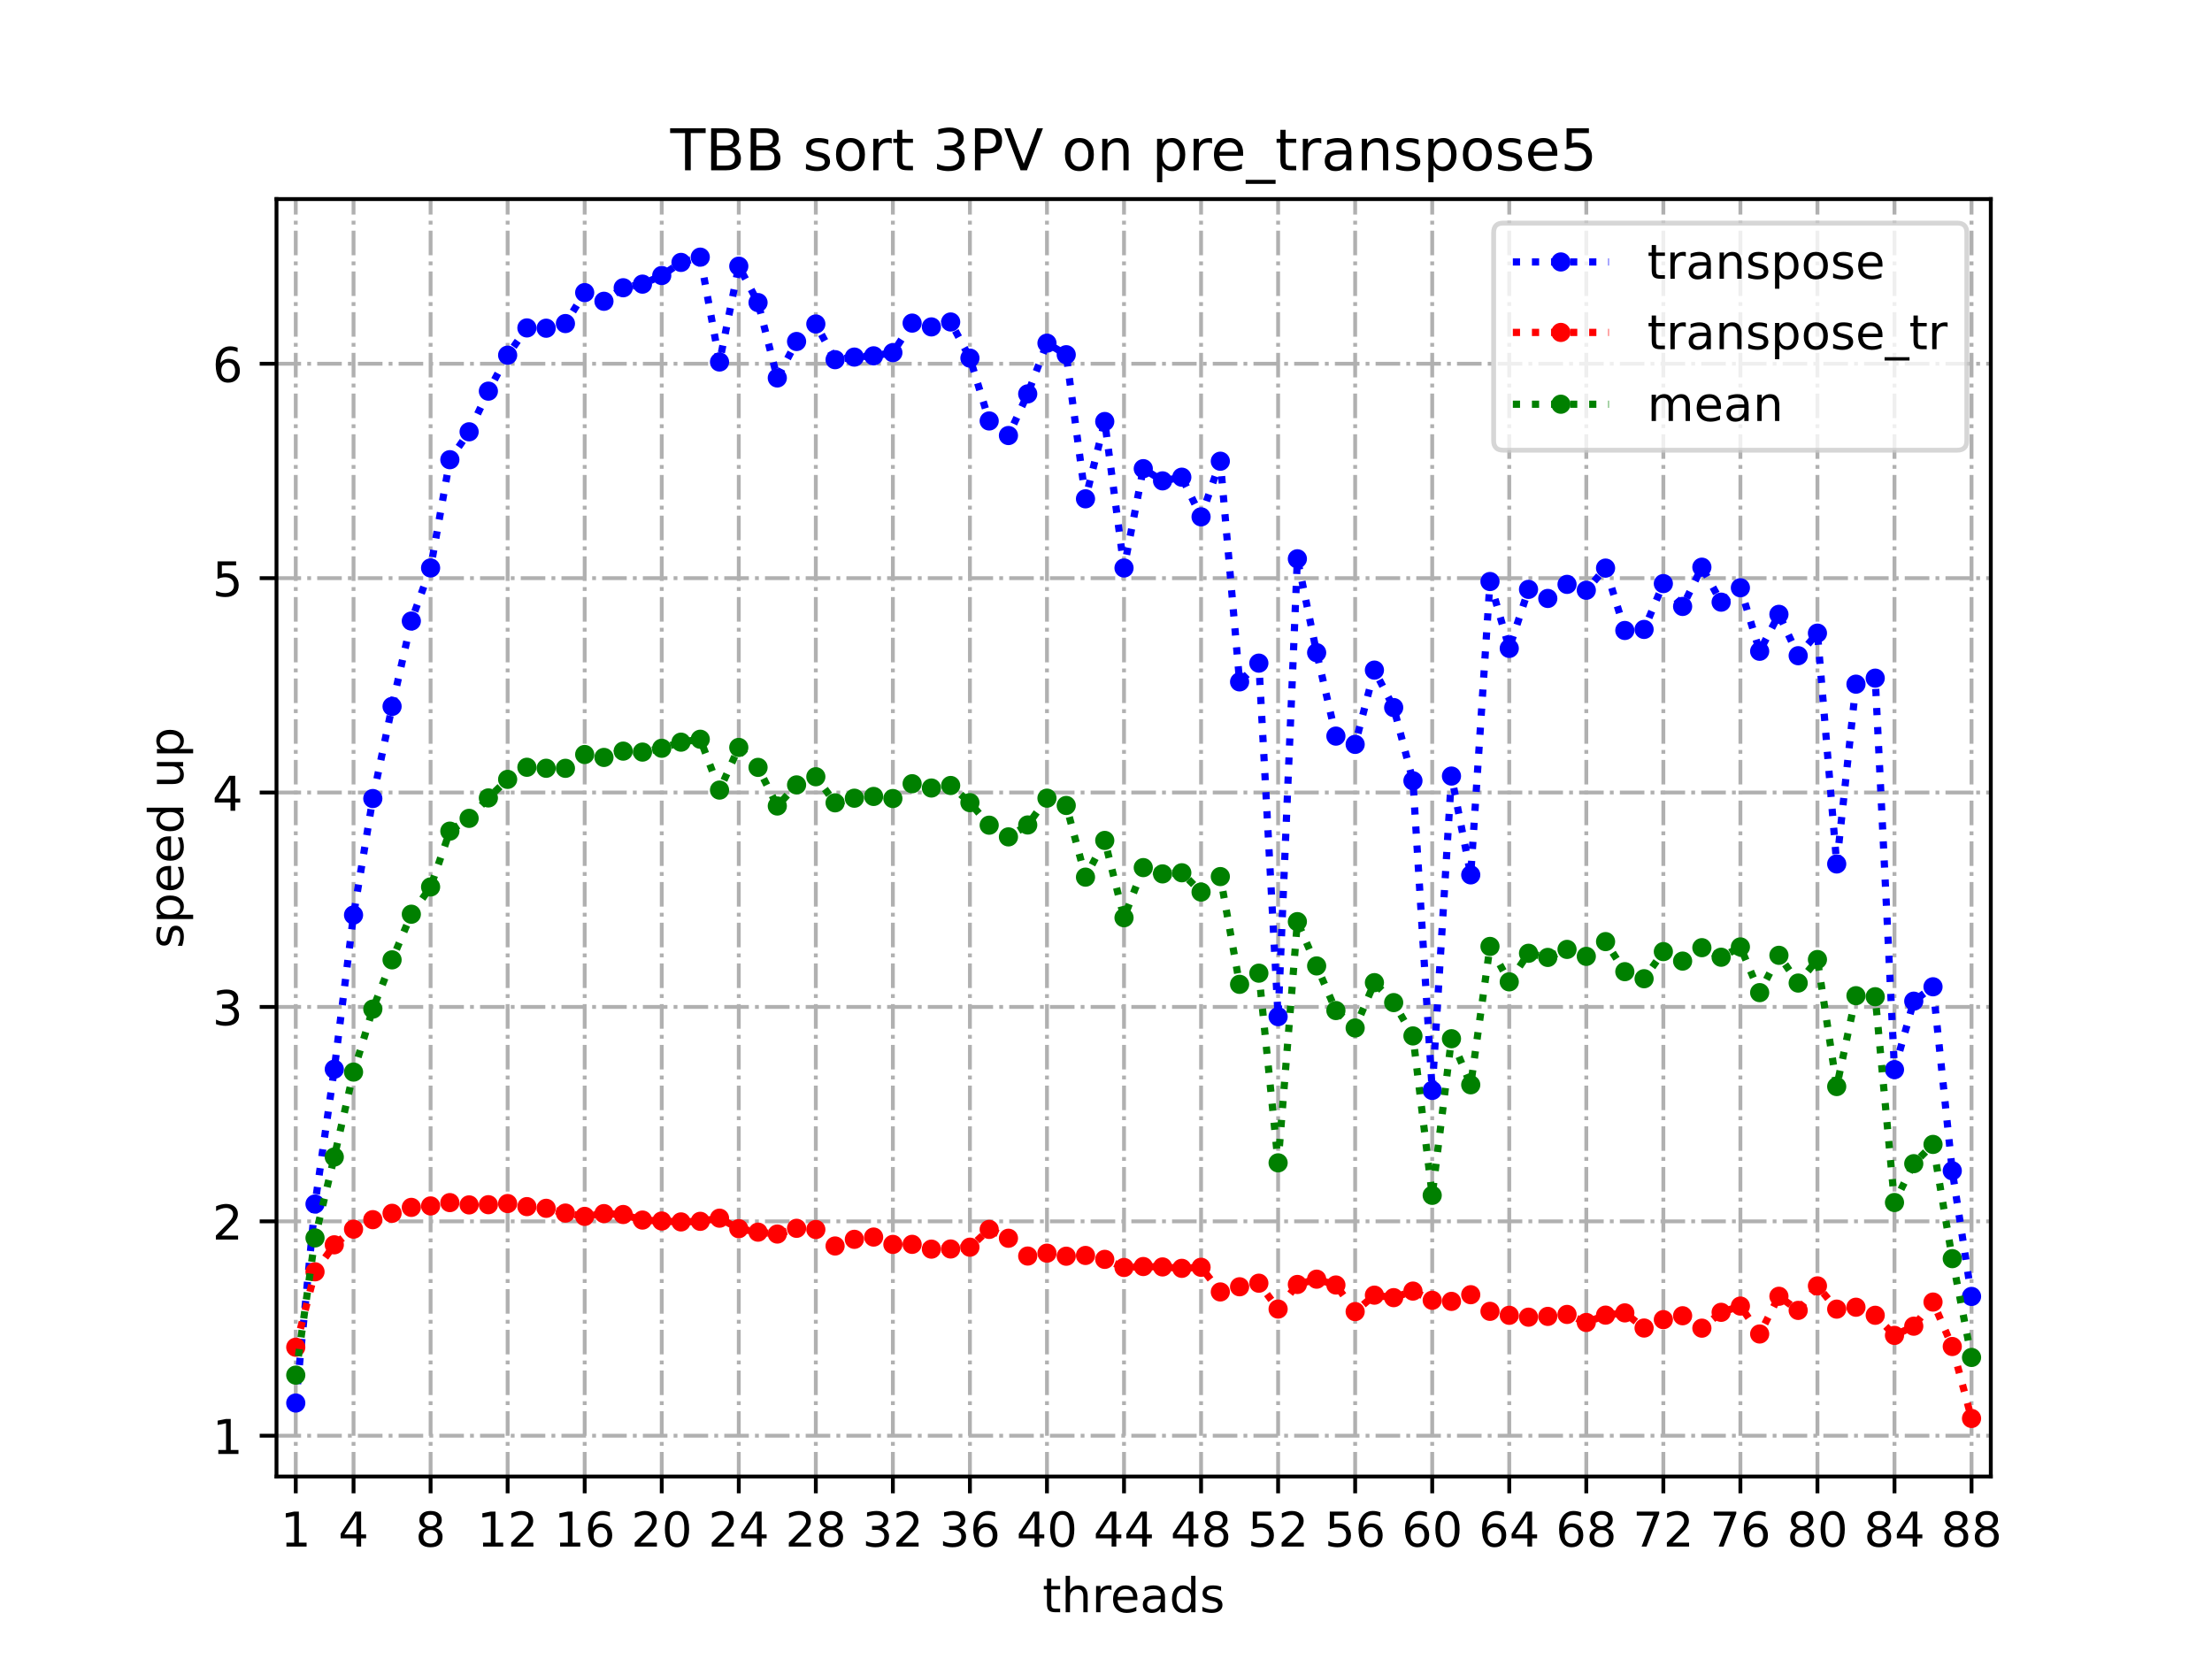 <?xml version="1.0" encoding="utf-8" standalone="no"?>
<!DOCTYPE svg PUBLIC "-//W3C//DTD SVG 1.1//EN"
  "http://www.w3.org/Graphics/SVG/1.1/DTD/svg11.dtd">
<!-- Created with matplotlib (https://matplotlib.org/) -->
<svg height="345.6pt" version="1.1" viewBox="0 0 460.8 345.6" width="460.8pt" xmlns="http://www.w3.org/2000/svg" xmlns:xlink="http://www.w3.org/1999/xlink">
 <defs>
  <style type="text/css">
*{stroke-linecap:butt;stroke-linejoin:round;}
  </style>
 </defs>
 <g id="figure_1">
  <g id="patch_1">
   <path d="M 0 345.6 
L 460.8 345.6 
L 460.8 0 
L 0 0 
z
" style="fill:#ffffff;"/>
  </g>
  <g id="axes_1">
   <g id="patch_2">
    <path d="M 57.6 307.584 
L 414.72 307.584 
L 414.72 41.472 
L 57.6 41.472 
z
" style="fill:#ffffff;"/>
   </g>
   <g id="matplotlib.axis_1">
    <g id="xtick_1">
     <g id="line2d_1">
      <path clip-path="url(#p4ac4197b9b)" d="M 61.613 307.584 
L 61.613 41.472 
" style="fill:none;stroke:#b0b0b0;stroke-dasharray:5.12,1.28,0.8,1.28;stroke-dashoffset:0;stroke-width:0.8;"/>
     </g>
     <g id="line2d_2">
      <defs>
       <path d="M 0 0 
L 0 3.5 
" id="mee4427dc44" style="stroke:#000000;stroke-width:0.8;"/>
      </defs>
      <g>
       <use style="stroke:#000000;stroke-width:0.8;" x="61.613" xlink:href="#mee4427dc44" y="307.584"/>
      </g>
     </g>
     <g id="text_1">
      <!-- 1 -->
      <defs>
       <path d="M 12.406 8.297 
L 28.516 8.297 
L 28.516 63.922 
L 10.984 60.406 
L 10.984 69.391 
L 28.422 72.906 
L 38.281 72.906 
L 38.281 8.297 
L 54.391 8.297 
L 54.391 0 
L 12.406 0 
z
" id="DejaVuSans-49"/>
      </defs>
      <g transform="translate(58.431 322.182)scale(0.1 -0.1)">
       <use xlink:href="#DejaVuSans-49"/>
      </g>
     </g>
    </g>
    <g id="xtick_2">
     <g id="line2d_3">
      <path clip-path="url(#p4ac4197b9b)" d="M 73.65 307.584 
L 73.65 41.472 
" style="fill:none;stroke:#b0b0b0;stroke-dasharray:5.12,1.28,0.8,1.28;stroke-dashoffset:0;stroke-width:0.8;"/>
     </g>
     <g id="line2d_4">
      <g>
       <use style="stroke:#000000;stroke-width:0.8;" x="73.65" xlink:href="#mee4427dc44" y="307.584"/>
      </g>
     </g>
     <g id="text_2">
      <!-- 4 -->
      <defs>
       <path d="M 37.797 64.312 
L 12.891 25.391 
L 37.797 25.391 
z
M 35.203 72.906 
L 47.609 72.906 
L 47.609 25.391 
L 58.016 25.391 
L 58.016 17.188 
L 47.609 17.188 
L 47.609 0 
L 37.797 0 
L 37.797 17.188 
L 4.891 17.188 
L 4.891 26.703 
z
" id="DejaVuSans-52"/>
      </defs>
      <g transform="translate(70.469 322.182)scale(0.1 -0.1)">
       <use xlink:href="#DejaVuSans-52"/>
      </g>
     </g>
    </g>
    <g id="xtick_3">
     <g id="line2d_5">
      <path clip-path="url(#p4ac4197b9b)" d="M 89.701 307.584 
L 89.701 41.472 
" style="fill:none;stroke:#b0b0b0;stroke-dasharray:5.12,1.28,0.8,1.28;stroke-dashoffset:0;stroke-width:0.8;"/>
     </g>
     <g id="line2d_6">
      <g>
       <use style="stroke:#000000;stroke-width:0.8;" x="89.701" xlink:href="#mee4427dc44" y="307.584"/>
      </g>
     </g>
     <g id="text_3">
      <!-- 8 -->
      <defs>
       <path d="M 31.781 34.625 
Q 24.75 34.625 20.719 30.859 
Q 16.703 27.094 16.703 20.516 
Q 16.703 13.922 20.719 10.156 
Q 24.75 6.391 31.781 6.391 
Q 38.812 6.391 42.859 10.172 
Q 46.922 13.969 46.922 20.516 
Q 46.922 27.094 42.891 30.859 
Q 38.875 34.625 31.781 34.625 
z
M 21.922 38.812 
Q 15.578 40.375 12.031 44.719 
Q 8.5 49.078 8.5 55.328 
Q 8.5 64.062 14.719 69.141 
Q 20.953 74.219 31.781 74.219 
Q 42.672 74.219 48.875 69.141 
Q 55.078 64.062 55.078 55.328 
Q 55.078 49.078 51.531 44.719 
Q 48 40.375 41.703 38.812 
Q 48.828 37.156 52.797 32.312 
Q 56.781 27.484 56.781 20.516 
Q 56.781 9.906 50.312 4.234 
Q 43.844 -1.422 31.781 -1.422 
Q 19.734 -1.422 13.25 4.234 
Q 6.781 9.906 6.781 20.516 
Q 6.781 27.484 10.781 32.312 
Q 14.797 37.156 21.922 38.812 
z
M 18.312 54.391 
Q 18.312 48.734 21.844 45.562 
Q 25.391 42.391 31.781 42.391 
Q 38.141 42.391 41.719 45.562 
Q 45.312 48.734 45.312 54.391 
Q 45.312 60.062 41.719 63.234 
Q 38.141 66.406 31.781 66.406 
Q 25.391 66.406 21.844 63.234 
Q 18.312 60.062 18.312 54.391 
z
" id="DejaVuSans-56"/>
      </defs>
      <g transform="translate(86.519 322.182)scale(0.1 -0.1)">
       <use xlink:href="#DejaVuSans-56"/>
      </g>
     </g>
    </g>
    <g id="xtick_4">
     <g id="line2d_7">
      <path clip-path="url(#p4ac4197b9b)" d="M 105.751 307.584 
L 105.751 41.472 
" style="fill:none;stroke:#b0b0b0;stroke-dasharray:5.12,1.28,0.8,1.28;stroke-dashoffset:0;stroke-width:0.8;"/>
     </g>
     <g id="line2d_8">
      <g>
       <use style="stroke:#000000;stroke-width:0.8;" x="105.751" xlink:href="#mee4427dc44" y="307.584"/>
      </g>
     </g>
     <g id="text_4">
      <!-- 12 -->
      <defs>
       <path d="M 19.188 8.297 
L 53.609 8.297 
L 53.609 0 
L 7.328 0 
L 7.328 8.297 
Q 12.938 14.109 22.625 23.891 
Q 32.328 33.688 34.812 36.531 
Q 39.547 41.844 41.422 45.531 
Q 43.312 49.219 43.312 52.781 
Q 43.312 58.594 39.234 62.25 
Q 35.156 65.922 28.609 65.922 
Q 23.969 65.922 18.812 64.312 
Q 13.672 62.703 7.812 59.422 
L 7.812 69.391 
Q 13.766 71.781 18.938 73 
Q 24.125 74.219 28.422 74.219 
Q 39.75 74.219 46.484 68.547 
Q 53.219 62.891 53.219 53.422 
Q 53.219 48.922 51.531 44.891 
Q 49.859 40.875 45.406 35.406 
Q 44.188 33.984 37.641 27.219 
Q 31.109 20.453 19.188 8.297 
z
" id="DejaVuSans-50"/>
      </defs>
      <g transform="translate(99.389 322.182)scale(0.1 -0.1)">
       <use xlink:href="#DejaVuSans-49"/>
       <use x="63.623" xlink:href="#DejaVuSans-50"/>
      </g>
     </g>
    </g>
    <g id="xtick_5">
     <g id="line2d_9">
      <path clip-path="url(#p4ac4197b9b)" d="M 121.801 307.584 
L 121.801 41.472 
" style="fill:none;stroke:#b0b0b0;stroke-dasharray:5.12,1.28,0.8,1.28;stroke-dashoffset:0;stroke-width:0.8;"/>
     </g>
     <g id="line2d_10">
      <g>
       <use style="stroke:#000000;stroke-width:0.8;" x="121.801" xlink:href="#mee4427dc44" y="307.584"/>
      </g>
     </g>
     <g id="text_5">
      <!-- 16 -->
      <defs>
       <path d="M 33.016 40.375 
Q 26.375 40.375 22.484 35.828 
Q 18.609 31.297 18.609 23.391 
Q 18.609 15.531 22.484 10.953 
Q 26.375 6.391 33.016 6.391 
Q 39.656 6.391 43.531 10.953 
Q 47.406 15.531 47.406 23.391 
Q 47.406 31.297 43.531 35.828 
Q 39.656 40.375 33.016 40.375 
z
M 52.594 71.297 
L 52.594 62.312 
Q 48.875 64.062 45.094 64.984 
Q 41.312 65.922 37.594 65.922 
Q 27.828 65.922 22.672 59.328 
Q 17.531 52.734 16.797 39.406 
Q 19.672 43.656 24.016 45.922 
Q 28.375 48.188 33.594 48.188 
Q 44.578 48.188 50.953 41.516 
Q 57.328 34.859 57.328 23.391 
Q 57.328 12.156 50.688 5.359 
Q 44.047 -1.422 33.016 -1.422 
Q 20.359 -1.422 13.672 8.266 
Q 6.984 17.969 6.984 36.375 
Q 6.984 53.656 15.188 63.938 
Q 23.391 74.219 37.203 74.219 
Q 40.922 74.219 44.703 73.484 
Q 48.484 72.75 52.594 71.297 
z
" id="DejaVuSans-54"/>
      </defs>
      <g transform="translate(115.439 322.182)scale(0.1 -0.1)">
       <use xlink:href="#DejaVuSans-49"/>
       <use x="63.623" xlink:href="#DejaVuSans-54"/>
      </g>
     </g>
    </g>
    <g id="xtick_6">
     <g id="line2d_11">
      <path clip-path="url(#p4ac4197b9b)" d="M 137.852 307.584 
L 137.852 41.472 
" style="fill:none;stroke:#b0b0b0;stroke-dasharray:5.12,1.28,0.8,1.28;stroke-dashoffset:0;stroke-width:0.8;"/>
     </g>
     <g id="line2d_12">
      <g>
       <use style="stroke:#000000;stroke-width:0.8;" x="137.852" xlink:href="#mee4427dc44" y="307.584"/>
      </g>
     </g>
     <g id="text_6">
      <!-- 20 -->
      <defs>
       <path d="M 31.781 66.406 
Q 24.172 66.406 20.328 58.906 
Q 16.5 51.422 16.5 36.375 
Q 16.5 21.391 20.328 13.891 
Q 24.172 6.391 31.781 6.391 
Q 39.453 6.391 43.281 13.891 
Q 47.125 21.391 47.125 36.375 
Q 47.125 51.422 43.281 58.906 
Q 39.453 66.406 31.781 66.406 
z
M 31.781 74.219 
Q 44.047 74.219 50.516 64.516 
Q 56.984 54.828 56.984 36.375 
Q 56.984 17.969 50.516 8.266 
Q 44.047 -1.422 31.781 -1.422 
Q 19.531 -1.422 13.062 8.266 
Q 6.594 17.969 6.594 36.375 
Q 6.594 54.828 13.062 64.516 
Q 19.531 74.219 31.781 74.219 
z
" id="DejaVuSans-48"/>
      </defs>
      <g transform="translate(131.489 322.182)scale(0.1 -0.1)">
       <use xlink:href="#DejaVuSans-50"/>
       <use x="63.623" xlink:href="#DejaVuSans-48"/>
      </g>
     </g>
    </g>
    <g id="xtick_7">
     <g id="line2d_13">
      <path clip-path="url(#p4ac4197b9b)" d="M 153.902 307.584 
L 153.902 41.472 
" style="fill:none;stroke:#b0b0b0;stroke-dasharray:5.12,1.28,0.8,1.28;stroke-dashoffset:0;stroke-width:0.8;"/>
     </g>
     <g id="line2d_14">
      <g>
       <use style="stroke:#000000;stroke-width:0.8;" x="153.902" xlink:href="#mee4427dc44" y="307.584"/>
      </g>
     </g>
     <g id="text_7">
      <!-- 24 -->
      <g transform="translate(147.54 322.182)scale(0.1 -0.1)">
       <use xlink:href="#DejaVuSans-50"/>
       <use x="63.623" xlink:href="#DejaVuSans-52"/>
      </g>
     </g>
    </g>
    <g id="xtick_8">
     <g id="line2d_15">
      <path clip-path="url(#p4ac4197b9b)" d="M 169.952 307.584 
L 169.952 41.472 
" style="fill:none;stroke:#b0b0b0;stroke-dasharray:5.12,1.28,0.8,1.28;stroke-dashoffset:0;stroke-width:0.8;"/>
     </g>
     <g id="line2d_16">
      <g>
       <use style="stroke:#000000;stroke-width:0.8;" x="169.952" xlink:href="#mee4427dc44" y="307.584"/>
      </g>
     </g>
     <g id="text_8">
      <!-- 28 -->
      <g transform="translate(163.59 322.182)scale(0.1 -0.1)">
       <use xlink:href="#DejaVuSans-50"/>
       <use x="63.623" xlink:href="#DejaVuSans-56"/>
      </g>
     </g>
    </g>
    <g id="xtick_9">
     <g id="line2d_17">
      <path clip-path="url(#p4ac4197b9b)" d="M 186.003 307.584 
L 186.003 41.472 
" style="fill:none;stroke:#b0b0b0;stroke-dasharray:5.12,1.28,0.8,1.28;stroke-dashoffset:0;stroke-width:0.8;"/>
     </g>
     <g id="line2d_18">
      <g>
       <use style="stroke:#000000;stroke-width:0.8;" x="186.003" xlink:href="#mee4427dc44" y="307.584"/>
      </g>
     </g>
     <g id="text_9">
      <!-- 32 -->
      <defs>
       <path d="M 40.578 39.312 
Q 47.656 37.797 51.625 33 
Q 55.609 28.219 55.609 21.188 
Q 55.609 10.406 48.188 4.484 
Q 40.766 -1.422 27.094 -1.422 
Q 22.516 -1.422 17.656 -0.516 
Q 12.797 0.391 7.625 2.203 
L 7.625 11.719 
Q 11.719 9.328 16.594 8.109 
Q 21.484 6.891 26.812 6.891 
Q 36.078 6.891 40.938 10.547 
Q 45.797 14.203 45.797 21.188 
Q 45.797 27.641 41.281 31.266 
Q 36.766 34.906 28.719 34.906 
L 20.219 34.906 
L 20.219 43.016 
L 29.109 43.016 
Q 36.375 43.016 40.234 45.922 
Q 44.094 48.828 44.094 54.297 
Q 44.094 59.906 40.109 62.906 
Q 36.141 65.922 28.719 65.922 
Q 24.656 65.922 20.016 65.031 
Q 15.375 64.156 9.812 62.312 
L 9.812 71.094 
Q 15.438 72.656 20.344 73.438 
Q 25.25 74.219 29.594 74.219 
Q 40.828 74.219 47.359 69.109 
Q 53.906 64.016 53.906 55.328 
Q 53.906 49.266 50.438 45.094 
Q 46.969 40.922 40.578 39.312 
z
" id="DejaVuSans-51"/>
      </defs>
      <g transform="translate(179.64 322.182)scale(0.1 -0.1)">
       <use xlink:href="#DejaVuSans-51"/>
       <use x="63.623" xlink:href="#DejaVuSans-50"/>
      </g>
     </g>
    </g>
    <g id="xtick_10">
     <g id="line2d_19">
      <path clip-path="url(#p4ac4197b9b)" d="M 202.053 307.584 
L 202.053 41.472 
" style="fill:none;stroke:#b0b0b0;stroke-dasharray:5.12,1.28,0.8,1.28;stroke-dashoffset:0;stroke-width:0.8;"/>
     </g>
     <g id="line2d_20">
      <g>
       <use style="stroke:#000000;stroke-width:0.8;" x="202.053" xlink:href="#mee4427dc44" y="307.584"/>
      </g>
     </g>
     <g id="text_10">
      <!-- 36 -->
      <g transform="translate(195.691 322.182)scale(0.1 -0.1)">
       <use xlink:href="#DejaVuSans-51"/>
       <use x="63.623" xlink:href="#DejaVuSans-54"/>
      </g>
     </g>
    </g>
    <g id="xtick_11">
     <g id="line2d_21">
      <path clip-path="url(#p4ac4197b9b)" d="M 218.103 307.584 
L 218.103 41.472 
" style="fill:none;stroke:#b0b0b0;stroke-dasharray:5.12,1.28,0.8,1.28;stroke-dashoffset:0;stroke-width:0.8;"/>
     </g>
     <g id="line2d_22">
      <g>
       <use style="stroke:#000000;stroke-width:0.8;" x="218.103" xlink:href="#mee4427dc44" y="307.584"/>
      </g>
     </g>
     <g id="text_11">
      <!-- 40 -->
      <g transform="translate(211.741 322.182)scale(0.1 -0.1)">
       <use xlink:href="#DejaVuSans-52"/>
       <use x="63.623" xlink:href="#DejaVuSans-48"/>
      </g>
     </g>
    </g>
    <g id="xtick_12">
     <g id="line2d_23">
      <path clip-path="url(#p4ac4197b9b)" d="M 234.154 307.584 
L 234.154 41.472 
" style="fill:none;stroke:#b0b0b0;stroke-dasharray:5.12,1.28,0.8,1.28;stroke-dashoffset:0;stroke-width:0.8;"/>
     </g>
     <g id="line2d_24">
      <g>
       <use style="stroke:#000000;stroke-width:0.8;" x="234.154" xlink:href="#mee4427dc44" y="307.584"/>
      </g>
     </g>
     <g id="text_12">
      <!-- 44 -->
      <g transform="translate(227.791 322.182)scale(0.1 -0.1)">
       <use xlink:href="#DejaVuSans-52"/>
       <use x="63.623" xlink:href="#DejaVuSans-52"/>
      </g>
     </g>
    </g>
    <g id="xtick_13">
     <g id="line2d_25">
      <path clip-path="url(#p4ac4197b9b)" d="M 250.204 307.584 
L 250.204 41.472 
" style="fill:none;stroke:#b0b0b0;stroke-dasharray:5.12,1.28,0.8,1.28;stroke-dashoffset:0;stroke-width:0.8;"/>
     </g>
     <g id="line2d_26">
      <g>
       <use style="stroke:#000000;stroke-width:0.8;" x="250.204" xlink:href="#mee4427dc44" y="307.584"/>
      </g>
     </g>
     <g id="text_13">
      <!-- 48 -->
      <g transform="translate(243.842 322.182)scale(0.1 -0.1)">
       <use xlink:href="#DejaVuSans-52"/>
       <use x="63.623" xlink:href="#DejaVuSans-56"/>
      </g>
     </g>
    </g>
    <g id="xtick_14">
     <g id="line2d_27">
      <path clip-path="url(#p4ac4197b9b)" d="M 266.254 307.584 
L 266.254 41.472 
" style="fill:none;stroke:#b0b0b0;stroke-dasharray:5.12,1.28,0.8,1.28;stroke-dashoffset:0;stroke-width:0.8;"/>
     </g>
     <g id="line2d_28">
      <g>
       <use style="stroke:#000000;stroke-width:0.8;" x="266.254" xlink:href="#mee4427dc44" y="307.584"/>
      </g>
     </g>
     <g id="text_14">
      <!-- 52 -->
      <defs>
       <path d="M 10.797 72.906 
L 49.516 72.906 
L 49.516 64.594 
L 19.828 64.594 
L 19.828 46.734 
Q 21.969 47.469 24.109 47.828 
Q 26.266 48.188 28.422 48.188 
Q 40.625 48.188 47.75 41.5 
Q 54.891 34.812 54.891 23.391 
Q 54.891 11.625 47.562 5.094 
Q 40.234 -1.422 26.906 -1.422 
Q 22.312 -1.422 17.547 -0.641 
Q 12.797 0.141 7.719 1.703 
L 7.719 11.625 
Q 12.109 9.234 16.797 8.062 
Q 21.484 6.891 26.703 6.891 
Q 35.156 6.891 40.078 11.328 
Q 45.016 15.766 45.016 23.391 
Q 45.016 31 40.078 35.438 
Q 35.156 39.891 26.703 39.891 
Q 22.75 39.891 18.812 39.016 
Q 14.891 38.141 10.797 36.281 
z
" id="DejaVuSans-53"/>
      </defs>
      <g transform="translate(259.892 322.182)scale(0.1 -0.1)">
       <use xlink:href="#DejaVuSans-53"/>
       <use x="63.623" xlink:href="#DejaVuSans-50"/>
      </g>
     </g>
    </g>
    <g id="xtick_15">
     <g id="line2d_29">
      <path clip-path="url(#p4ac4197b9b)" d="M 282.305 307.584 
L 282.305 41.472 
" style="fill:none;stroke:#b0b0b0;stroke-dasharray:5.12,1.28,0.8,1.28;stroke-dashoffset:0;stroke-width:0.8;"/>
     </g>
     <g id="line2d_30">
      <g>
       <use style="stroke:#000000;stroke-width:0.8;" x="282.305" xlink:href="#mee4427dc44" y="307.584"/>
      </g>
     </g>
     <g id="text_15">
      <!-- 56 -->
      <g transform="translate(275.942 322.182)scale(0.1 -0.1)">
       <use xlink:href="#DejaVuSans-53"/>
       <use x="63.623" xlink:href="#DejaVuSans-54"/>
      </g>
     </g>
    </g>
    <g id="xtick_16">
     <g id="line2d_31">
      <path clip-path="url(#p4ac4197b9b)" d="M 298.355 307.584 
L 298.355 41.472 
" style="fill:none;stroke:#b0b0b0;stroke-dasharray:5.12,1.28,0.8,1.28;stroke-dashoffset:0;stroke-width:0.8;"/>
     </g>
     <g id="line2d_32">
      <g>
       <use style="stroke:#000000;stroke-width:0.8;" x="298.355" xlink:href="#mee4427dc44" y="307.584"/>
      </g>
     </g>
     <g id="text_16">
      <!-- 60 -->
      <g transform="translate(291.993 322.182)scale(0.1 -0.1)">
       <use xlink:href="#DejaVuSans-54"/>
       <use x="63.623" xlink:href="#DejaVuSans-48"/>
      </g>
     </g>
    </g>
    <g id="xtick_17">
     <g id="line2d_33">
      <path clip-path="url(#p4ac4197b9b)" d="M 314.405 307.584 
L 314.405 41.472 
" style="fill:none;stroke:#b0b0b0;stroke-dasharray:5.12,1.28,0.8,1.28;stroke-dashoffset:0;stroke-width:0.8;"/>
     </g>
     <g id="line2d_34">
      <g>
       <use style="stroke:#000000;stroke-width:0.8;" x="314.405" xlink:href="#mee4427dc44" y="307.584"/>
      </g>
     </g>
     <g id="text_17">
      <!-- 64 -->
      <g transform="translate(308.043 322.182)scale(0.1 -0.1)">
       <use xlink:href="#DejaVuSans-54"/>
       <use x="63.623" xlink:href="#DejaVuSans-52"/>
      </g>
     </g>
    </g>
    <g id="xtick_18">
     <g id="line2d_35">
      <path clip-path="url(#p4ac4197b9b)" d="M 330.456 307.584 
L 330.456 41.472 
" style="fill:none;stroke:#b0b0b0;stroke-dasharray:5.12,1.28,0.8,1.28;stroke-dashoffset:0;stroke-width:0.8;"/>
     </g>
     <g id="line2d_36">
      <g>
       <use style="stroke:#000000;stroke-width:0.8;" x="330.456" xlink:href="#mee4427dc44" y="307.584"/>
      </g>
     </g>
     <g id="text_18">
      <!-- 68 -->
      <g transform="translate(324.093 322.182)scale(0.1 -0.1)">
       <use xlink:href="#DejaVuSans-54"/>
       <use x="63.623" xlink:href="#DejaVuSans-56"/>
      </g>
     </g>
    </g>
    <g id="xtick_19">
     <g id="line2d_37">
      <path clip-path="url(#p4ac4197b9b)" d="M 346.506 307.584 
L 346.506 41.472 
" style="fill:none;stroke:#b0b0b0;stroke-dasharray:5.12,1.28,0.8,1.28;stroke-dashoffset:0;stroke-width:0.8;"/>
     </g>
     <g id="line2d_38">
      <g>
       <use style="stroke:#000000;stroke-width:0.8;" x="346.506" xlink:href="#mee4427dc44" y="307.584"/>
      </g>
     </g>
     <g id="text_19">
      <!-- 72 -->
      <defs>
       <path d="M 8.203 72.906 
L 55.078 72.906 
L 55.078 68.703 
L 28.609 0 
L 18.312 0 
L 43.219 64.594 
L 8.203 64.594 
z
" id="DejaVuSans-55"/>
      </defs>
      <g transform="translate(340.144 322.182)scale(0.1 -0.1)">
       <use xlink:href="#DejaVuSans-55"/>
       <use x="63.623" xlink:href="#DejaVuSans-50"/>
      </g>
     </g>
    </g>
    <g id="xtick_20">
     <g id="line2d_39">
      <path clip-path="url(#p4ac4197b9b)" d="M 362.556 307.584 
L 362.556 41.472 
" style="fill:none;stroke:#b0b0b0;stroke-dasharray:5.12,1.28,0.8,1.28;stroke-dashoffset:0;stroke-width:0.8;"/>
     </g>
     <g id="line2d_40">
      <g>
       <use style="stroke:#000000;stroke-width:0.8;" x="362.556" xlink:href="#mee4427dc44" y="307.584"/>
      </g>
     </g>
     <g id="text_20">
      <!-- 76 -->
      <g transform="translate(356.194 322.182)scale(0.1 -0.1)">
       <use xlink:href="#DejaVuSans-55"/>
       <use x="63.623" xlink:href="#DejaVuSans-54"/>
      </g>
     </g>
    </g>
    <g id="xtick_21">
     <g id="line2d_41">
      <path clip-path="url(#p4ac4197b9b)" d="M 378.607 307.584 
L 378.607 41.472 
" style="fill:none;stroke:#b0b0b0;stroke-dasharray:5.12,1.28,0.8,1.28;stroke-dashoffset:0;stroke-width:0.8;"/>
     </g>
     <g id="line2d_42">
      <g>
       <use style="stroke:#000000;stroke-width:0.8;" x="378.607" xlink:href="#mee4427dc44" y="307.584"/>
      </g>
     </g>
     <g id="text_21">
      <!-- 80 -->
      <g transform="translate(372.244 322.182)scale(0.1 -0.1)">
       <use xlink:href="#DejaVuSans-56"/>
       <use x="63.623" xlink:href="#DejaVuSans-48"/>
      </g>
     </g>
    </g>
    <g id="xtick_22">
     <g id="line2d_43">
      <path clip-path="url(#p4ac4197b9b)" d="M 394.657 307.584 
L 394.657 41.472 
" style="fill:none;stroke:#b0b0b0;stroke-dasharray:5.12,1.28,0.8,1.28;stroke-dashoffset:0;stroke-width:0.8;"/>
     </g>
     <g id="line2d_44">
      <g>
       <use style="stroke:#000000;stroke-width:0.8;" x="394.657" xlink:href="#mee4427dc44" y="307.584"/>
      </g>
     </g>
     <g id="text_22">
      <!-- 84 -->
      <g transform="translate(388.295 322.182)scale(0.1 -0.1)">
       <use xlink:href="#DejaVuSans-56"/>
       <use x="63.623" xlink:href="#DejaVuSans-52"/>
      </g>
     </g>
    </g>
    <g id="xtick_23">
     <g id="line2d_45">
      <path clip-path="url(#p4ac4197b9b)" d="M 410.707 307.584 
L 410.707 41.472 
" style="fill:none;stroke:#b0b0b0;stroke-dasharray:5.12,1.28,0.8,1.28;stroke-dashoffset:0;stroke-width:0.8;"/>
     </g>
     <g id="line2d_46">
      <g>
       <use style="stroke:#000000;stroke-width:0.8;" x="410.707" xlink:href="#mee4427dc44" y="307.584"/>
      </g>
     </g>
     <g id="text_23">
      <!-- 88 -->
      <g transform="translate(404.345 322.182)scale(0.1 -0.1)">
       <use xlink:href="#DejaVuSans-56"/>
       <use x="63.623" xlink:href="#DejaVuSans-56"/>
      </g>
     </g>
    </g>
    <g id="text_24">
     <!-- threads -->
     <defs>
      <path d="M 18.312 70.219 
L 18.312 54.688 
L 36.812 54.688 
L 36.812 47.703 
L 18.312 47.703 
L 18.312 18.016 
Q 18.312 11.328 20.141 9.422 
Q 21.969 7.516 27.594 7.516 
L 36.812 7.516 
L 36.812 0 
L 27.594 0 
Q 17.188 0 13.234 3.875 
Q 9.281 7.766 9.281 18.016 
L 9.281 47.703 
L 2.688 47.703 
L 2.688 54.688 
L 9.281 54.688 
L 9.281 70.219 
z
" id="DejaVuSans-116"/>
      <path d="M 54.891 33.016 
L 54.891 0 
L 45.906 0 
L 45.906 32.719 
Q 45.906 40.484 42.875 44.328 
Q 39.844 48.188 33.797 48.188 
Q 26.516 48.188 22.312 43.547 
Q 18.109 38.922 18.109 30.906 
L 18.109 0 
L 9.078 0 
L 9.078 75.984 
L 18.109 75.984 
L 18.109 46.188 
Q 21.344 51.125 25.703 53.562 
Q 30.078 56 35.797 56 
Q 45.219 56 50.047 50.172 
Q 54.891 44.344 54.891 33.016 
z
" id="DejaVuSans-104"/>
      <path d="M 41.109 46.297 
Q 39.594 47.172 37.812 47.578 
Q 36.031 48 33.891 48 
Q 26.266 48 22.188 43.047 
Q 18.109 38.094 18.109 28.812 
L 18.109 0 
L 9.078 0 
L 9.078 54.688 
L 18.109 54.688 
L 18.109 46.188 
Q 20.953 51.172 25.484 53.578 
Q 30.031 56 36.531 56 
Q 37.453 56 38.578 55.875 
Q 39.703 55.766 41.062 55.516 
z
" id="DejaVuSans-114"/>
      <path d="M 56.203 29.594 
L 56.203 25.203 
L 14.891 25.203 
Q 15.484 15.922 20.484 11.062 
Q 25.484 6.203 34.422 6.203 
Q 39.594 6.203 44.453 7.469 
Q 49.312 8.734 54.109 11.281 
L 54.109 2.781 
Q 49.266 0.734 44.188 -0.344 
Q 39.109 -1.422 33.891 -1.422 
Q 20.797 -1.422 13.156 6.188 
Q 5.516 13.812 5.516 26.812 
Q 5.516 40.234 12.766 48.109 
Q 20.016 56 32.328 56 
Q 43.359 56 49.781 48.891 
Q 56.203 41.797 56.203 29.594 
z
M 47.219 32.234 
Q 47.125 39.594 43.094 43.984 
Q 39.062 48.391 32.422 48.391 
Q 24.906 48.391 20.391 44.141 
Q 15.875 39.891 15.188 32.172 
z
" id="DejaVuSans-101"/>
      <path d="M 34.281 27.484 
Q 23.391 27.484 19.188 25 
Q 14.984 22.516 14.984 16.5 
Q 14.984 11.719 18.141 8.906 
Q 21.297 6.109 26.703 6.109 
Q 34.188 6.109 38.703 11.406 
Q 43.219 16.703 43.219 25.484 
L 43.219 27.484 
z
M 52.203 31.203 
L 52.203 0 
L 43.219 0 
L 43.219 8.297 
Q 40.141 3.328 35.547 0.953 
Q 30.953 -1.422 24.312 -1.422 
Q 15.922 -1.422 10.953 3.297 
Q 6 8.016 6 15.922 
Q 6 25.141 12.172 29.828 
Q 18.359 34.516 30.609 34.516 
L 43.219 34.516 
L 43.219 35.406 
Q 43.219 41.609 39.141 45 
Q 35.062 48.391 27.688 48.391 
Q 23 48.391 18.547 47.266 
Q 14.109 46.141 10.016 43.891 
L 10.016 52.203 
Q 14.938 54.109 19.578 55.047 
Q 24.219 56 28.609 56 
Q 40.484 56 46.344 49.844 
Q 52.203 43.703 52.203 31.203 
z
" id="DejaVuSans-97"/>
      <path d="M 45.406 46.391 
L 45.406 75.984 
L 54.391 75.984 
L 54.391 0 
L 45.406 0 
L 45.406 8.203 
Q 42.578 3.328 38.25 0.953 
Q 33.938 -1.422 27.875 -1.422 
Q 17.969 -1.422 11.734 6.484 
Q 5.516 14.406 5.516 27.297 
Q 5.516 40.188 11.734 48.094 
Q 17.969 56 27.875 56 
Q 33.938 56 38.25 53.625 
Q 42.578 51.266 45.406 46.391 
z
M 14.797 27.297 
Q 14.797 17.391 18.875 11.75 
Q 22.953 6.109 30.078 6.109 
Q 37.203 6.109 41.297 11.75 
Q 45.406 17.391 45.406 27.297 
Q 45.406 37.203 41.297 42.844 
Q 37.203 48.484 30.078 48.484 
Q 22.953 48.484 18.875 42.844 
Q 14.797 37.203 14.797 27.297 
z
" id="DejaVuSans-100"/>
      <path d="M 44.281 53.078 
L 44.281 44.578 
Q 40.484 46.531 36.375 47.5 
Q 32.281 48.484 27.875 48.484 
Q 21.188 48.484 17.844 46.438 
Q 14.5 44.391 14.5 40.281 
Q 14.5 37.156 16.891 35.375 
Q 19.281 33.594 26.516 31.984 
L 29.594 31.297 
Q 39.156 29.25 43.188 25.516 
Q 47.219 21.781 47.219 15.094 
Q 47.219 7.469 41.188 3.016 
Q 35.156 -1.422 24.609 -1.422 
Q 20.219 -1.422 15.453 -0.562 
Q 10.688 0.297 5.422 2 
L 5.422 11.281 
Q 10.406 8.688 15.234 7.391 
Q 20.062 6.109 24.812 6.109 
Q 31.156 6.109 34.562 8.281 
Q 37.984 10.453 37.984 14.406 
Q 37.984 18.062 35.516 20.016 
Q 33.062 21.969 24.703 23.781 
L 21.578 24.516 
Q 13.234 26.266 9.516 29.906 
Q 5.812 33.547 5.812 39.891 
Q 5.812 47.609 11.281 51.797 
Q 16.75 56 26.812 56 
Q 31.781 56 36.172 55.266 
Q 40.578 54.547 44.281 53.078 
z
" id="DejaVuSans-115"/>
     </defs>
     <g transform="translate(217.169 335.861)scale(0.1 -0.1)">
      <use xlink:href="#DejaVuSans-116"/>
      <use x="39.209" xlink:href="#DejaVuSans-104"/>
      <use x="102.588" xlink:href="#DejaVuSans-114"/>
      <use x="141.451" xlink:href="#DejaVuSans-101"/>
      <use x="202.975" xlink:href="#DejaVuSans-97"/>
      <use x="264.254" xlink:href="#DejaVuSans-100"/>
      <use x="327.73" xlink:href="#DejaVuSans-115"/>
     </g>
    </g>
   </g>
   <g id="matplotlib.axis_2">
    <g id="ytick_1">
     <g id="line2d_47">
      <path clip-path="url(#p4ac4197b9b)" d="M 57.6 299.086 
L 414.72 299.086 
" style="fill:none;stroke:#b0b0b0;stroke-dasharray:5.12,1.28,0.8,1.28;stroke-dashoffset:0;stroke-width:0.8;"/>
     </g>
     <g id="line2d_48">
      <defs>
       <path d="M 0 0 
L -3.5 0 
" id="mdc048e972c" style="stroke:#000000;stroke-width:0.8;"/>
      </defs>
      <g>
       <use style="stroke:#000000;stroke-width:0.8;" x="57.6" xlink:href="#mdc048e972c" y="299.086"/>
      </g>
     </g>
     <g id="text_25">
      <!-- 1 -->
      <g transform="translate(44.237 302.885)scale(0.1 -0.1)">
       <use xlink:href="#DejaVuSans-49"/>
      </g>
     </g>
    </g>
    <g id="ytick_2">
     <g id="line2d_49">
      <path clip-path="url(#p4ac4197b9b)" d="M 57.6 254.424 
L 414.72 254.424 
" style="fill:none;stroke:#b0b0b0;stroke-dasharray:5.12,1.28,0.8,1.28;stroke-dashoffset:0;stroke-width:0.8;"/>
     </g>
     <g id="line2d_50">
      <g>
       <use style="stroke:#000000;stroke-width:0.8;" x="57.6" xlink:href="#mdc048e972c" y="254.424"/>
      </g>
     </g>
     <g id="text_26">
      <!-- 2 -->
      <g transform="translate(44.237 258.223)scale(0.1 -0.1)">
       <use xlink:href="#DejaVuSans-50"/>
      </g>
     </g>
    </g>
    <g id="ytick_3">
     <g id="line2d_51">
      <path clip-path="url(#p4ac4197b9b)" d="M 57.6 209.762 
L 414.72 209.762 
" style="fill:none;stroke:#b0b0b0;stroke-dasharray:5.12,1.28,0.8,1.28;stroke-dashoffset:0;stroke-width:0.8;"/>
     </g>
     <g id="line2d_52">
      <g>
       <use style="stroke:#000000;stroke-width:0.8;" x="57.6" xlink:href="#mdc048e972c" y="209.762"/>
      </g>
     </g>
     <g id="text_27">
      <!-- 3 -->
      <g transform="translate(44.237 213.561)scale(0.1 -0.1)">
       <use xlink:href="#DejaVuSans-51"/>
      </g>
     </g>
    </g>
    <g id="ytick_4">
     <g id="line2d_53">
      <path clip-path="url(#p4ac4197b9b)" d="M 57.6 165.1 
L 414.72 165.1 
" style="fill:none;stroke:#b0b0b0;stroke-dasharray:5.12,1.28,0.8,1.28;stroke-dashoffset:0;stroke-width:0.8;"/>
     </g>
     <g id="line2d_54">
      <g>
       <use style="stroke:#000000;stroke-width:0.8;" x="57.6" xlink:href="#mdc048e972c" y="165.1"/>
      </g>
     </g>
     <g id="text_28">
      <!-- 4 -->
      <g transform="translate(44.237 168.899)scale(0.1 -0.1)">
       <use xlink:href="#DejaVuSans-52"/>
      </g>
     </g>
    </g>
    <g id="ytick_5">
     <g id="line2d_55">
      <path clip-path="url(#p4ac4197b9b)" d="M 57.6 120.438 
L 414.72 120.438 
" style="fill:none;stroke:#b0b0b0;stroke-dasharray:5.12,1.28,0.8,1.28;stroke-dashoffset:0;stroke-width:0.8;"/>
     </g>
     <g id="line2d_56">
      <g>
       <use style="stroke:#000000;stroke-width:0.8;" x="57.6" xlink:href="#mdc048e972c" y="120.438"/>
      </g>
     </g>
     <g id="text_29">
      <!-- 5 -->
      <g transform="translate(44.237 124.237)scale(0.1 -0.1)">
       <use xlink:href="#DejaVuSans-53"/>
      </g>
     </g>
    </g>
    <g id="ytick_6">
     <g id="line2d_57">
      <path clip-path="url(#p4ac4197b9b)" d="M 57.6 75.776 
L 414.72 75.776 
" style="fill:none;stroke:#b0b0b0;stroke-dasharray:5.12,1.28,0.8,1.28;stroke-dashoffset:0;stroke-width:0.8;"/>
     </g>
     <g id="line2d_58">
      <g>
       <use style="stroke:#000000;stroke-width:0.8;" x="57.6" xlink:href="#mdc048e972c" y="75.776"/>
      </g>
     </g>
     <g id="text_30">
      <!-- 6 -->
      <g transform="translate(44.237 79.575)scale(0.1 -0.1)">
       <use xlink:href="#DejaVuSans-54"/>
      </g>
     </g>
    </g>
    <g id="text_31">
     <!-- speed up -->
     <defs>
      <path d="M 18.109 8.203 
L 18.109 -20.797 
L 9.078 -20.797 
L 9.078 54.688 
L 18.109 54.688 
L 18.109 46.391 
Q 20.953 51.266 25.266 53.625 
Q 29.594 56 35.594 56 
Q 45.562 56 51.781 48.094 
Q 58.016 40.188 58.016 27.297 
Q 58.016 14.406 51.781 6.484 
Q 45.562 -1.422 35.594 -1.422 
Q 29.594 -1.422 25.266 0.953 
Q 20.953 3.328 18.109 8.203 
z
M 48.688 27.297 
Q 48.688 37.203 44.609 42.844 
Q 40.531 48.484 33.406 48.484 
Q 26.266 48.484 22.188 42.844 
Q 18.109 37.203 18.109 27.297 
Q 18.109 17.391 22.188 11.75 
Q 26.266 6.109 33.406 6.109 
Q 40.531 6.109 44.609 11.75 
Q 48.688 17.391 48.688 27.297 
z
" id="DejaVuSans-112"/>
      <path id="DejaVuSans-32"/>
      <path d="M 8.5 21.578 
L 8.5 54.688 
L 17.484 54.688 
L 17.484 21.922 
Q 17.484 14.156 20.5 10.266 
Q 23.531 6.391 29.594 6.391 
Q 36.859 6.391 41.078 11.031 
Q 45.312 15.672 45.312 23.688 
L 45.312 54.688 
L 54.297 54.688 
L 54.297 0 
L 45.312 0 
L 45.312 8.406 
Q 42.047 3.422 37.719 1 
Q 33.406 -1.422 27.688 -1.422 
Q 18.266 -1.422 13.375 4.438 
Q 8.5 10.297 8.5 21.578 
z
M 31.109 56 
z
" id="DejaVuSans-117"/>
     </defs>
     <g transform="translate(38.158 197.566)rotate(-90)scale(0.1 -0.1)">
      <use xlink:href="#DejaVuSans-115"/>
      <use x="52.1" xlink:href="#DejaVuSans-112"/>
      <use x="115.576" xlink:href="#DejaVuSans-101"/>
      <use x="177.1" xlink:href="#DejaVuSans-101"/>
      <use x="238.623" xlink:href="#DejaVuSans-100"/>
      <use x="302.1" xlink:href="#DejaVuSans-32"/>
      <use x="333.887" xlink:href="#DejaVuSans-117"/>
      <use x="397.266" xlink:href="#DejaVuSans-112"/>
     </g>
    </g>
   </g>
   <g id="line2d_59">
    <path clip-path="url(#p4ac4197b9b)" d="M 61.613 292.276 
L 65.625 250.821 
L 69.638 222.738 
L 73.65 190.613 
L 77.663 166.352 
L 81.676 147.157 
L 85.688 129.375 
L 89.701 118.312 
L 93.713 95.763 
L 97.726 89.952 
L 101.738 81.484 
L 105.751 73.993 
L 109.764 68.311 
L 113.776 68.373 
L 117.789 67.404 
L 121.801 60.957 
L 125.814 62.761 
L 129.827 59.944 
L 133.839 59.19 
L 137.852 57.398 
L 141.864 54.663 
L 145.877 53.568 
L 149.889 75.411 
L 153.902 55.451 
L 157.915 63.035 
L 161.927 78.735 
L 165.94 71.139 
L 169.952 67.493 
L 173.965 74.93 
L 177.978 74.388 
L 181.99 74.126 
L 186.003 73.463 
L 190.015 67.309 
L 194.028 68.101 
L 198.04 67.076 
L 202.053 74.603 
L 206.066 87.694 
L 210.078 90.729 
L 214.091 82.055 
L 218.103 71.492 
L 222.116 73.896 
L 226.129 103.915 
L 230.141 87.809 
L 234.154 118.321 
L 238.166 97.632 
L 242.179 100.174 
L 246.191 99.408 
L 250.204 107.668 
L 254.217 96.08 
L 258.229 142.049 
L 262.242 138.144 
L 266.254 211.785 
L 270.267 116.41 
L 274.28 135.965 
L 278.292 153.346 
L 282.305 155.068 
L 286.317 139.598 
L 290.33 147.398 
L 294.342 162.65 
L 298.355 227.153 
L 302.368 161.67 
L 306.38 182.254 
L 310.393 121.141 
L 314.405 135.073 
L 318.418 122.779 
L 322.431 124.668 
L 326.443 121.736 
L 330.456 122.963 
L 334.468 118.344 
L 338.481 131.339 
L 342.493 131.121 
L 346.506 121.574 
L 350.519 126.333 
L 354.531 118.156 
L 358.544 125.44 
L 362.556 122.441 
L 366.569 135.671 
L 370.582 127.979 
L 374.594 136.596 
L 378.607 131.895 
L 382.619 179.981 
L 386.632 142.526 
L 390.644 141.272 
L 394.657 222.824 
L 398.67 208.563 
L 402.682 205.565 
L 406.695 243.899 
L 410.707 270.07 
" style="fill:none;stroke:#0000ff;stroke-dasharray:1.5,2.475;stroke-dashoffset:0;stroke-width:1.5;"/>
    <defs>
     <path d="M 0 1.5 
C 0.398 1.5 0.779 1.342 1.061 1.061 
C 1.342 0.779 1.5 0.398 1.5 0 
C 1.5 -0.398 1.342 -0.779 1.061 -1.061 
C 0.779 -1.342 0.398 -1.5 0 -1.5 
C -0.398 -1.5 -0.779 -1.342 -1.061 -1.061 
C -1.342 -0.779 -1.5 -0.398 -1.5 0 
C -1.5 0.398 -1.342 0.779 -1.061 1.061 
C -0.779 1.342 -0.398 1.5 0 1.5 
z
" id="m513d79bfb0" style="stroke:#0000ff;"/>
    </defs>
    <g clip-path="url(#p4ac4197b9b)">
     <use style="fill:#0000ff;stroke:#0000ff;" x="61.613" xlink:href="#m513d79bfb0" y="292.276"/>
     <use style="fill:#0000ff;stroke:#0000ff;" x="65.625" xlink:href="#m513d79bfb0" y="250.821"/>
     <use style="fill:#0000ff;stroke:#0000ff;" x="69.638" xlink:href="#m513d79bfb0" y="222.738"/>
     <use style="fill:#0000ff;stroke:#0000ff;" x="73.65" xlink:href="#m513d79bfb0" y="190.613"/>
     <use style="fill:#0000ff;stroke:#0000ff;" x="77.663" xlink:href="#m513d79bfb0" y="166.352"/>
     <use style="fill:#0000ff;stroke:#0000ff;" x="81.676" xlink:href="#m513d79bfb0" y="147.157"/>
     <use style="fill:#0000ff;stroke:#0000ff;" x="85.688" xlink:href="#m513d79bfb0" y="129.375"/>
     <use style="fill:#0000ff;stroke:#0000ff;" x="89.701" xlink:href="#m513d79bfb0" y="118.312"/>
     <use style="fill:#0000ff;stroke:#0000ff;" x="93.713" xlink:href="#m513d79bfb0" y="95.763"/>
     <use style="fill:#0000ff;stroke:#0000ff;" x="97.726" xlink:href="#m513d79bfb0" y="89.952"/>
     <use style="fill:#0000ff;stroke:#0000ff;" x="101.738" xlink:href="#m513d79bfb0" y="81.484"/>
     <use style="fill:#0000ff;stroke:#0000ff;" x="105.751" xlink:href="#m513d79bfb0" y="73.993"/>
     <use style="fill:#0000ff;stroke:#0000ff;" x="109.764" xlink:href="#m513d79bfb0" y="68.311"/>
     <use style="fill:#0000ff;stroke:#0000ff;" x="113.776" xlink:href="#m513d79bfb0" y="68.373"/>
     <use style="fill:#0000ff;stroke:#0000ff;" x="117.789" xlink:href="#m513d79bfb0" y="67.404"/>
     <use style="fill:#0000ff;stroke:#0000ff;" x="121.801" xlink:href="#m513d79bfb0" y="60.957"/>
     <use style="fill:#0000ff;stroke:#0000ff;" x="125.814" xlink:href="#m513d79bfb0" y="62.761"/>
     <use style="fill:#0000ff;stroke:#0000ff;" x="129.827" xlink:href="#m513d79bfb0" y="59.944"/>
     <use style="fill:#0000ff;stroke:#0000ff;" x="133.839" xlink:href="#m513d79bfb0" y="59.19"/>
     <use style="fill:#0000ff;stroke:#0000ff;" x="137.852" xlink:href="#m513d79bfb0" y="57.398"/>
     <use style="fill:#0000ff;stroke:#0000ff;" x="141.864" xlink:href="#m513d79bfb0" y="54.663"/>
     <use style="fill:#0000ff;stroke:#0000ff;" x="145.877" xlink:href="#m513d79bfb0" y="53.568"/>
     <use style="fill:#0000ff;stroke:#0000ff;" x="149.889" xlink:href="#m513d79bfb0" y="75.411"/>
     <use style="fill:#0000ff;stroke:#0000ff;" x="153.902" xlink:href="#m513d79bfb0" y="55.451"/>
     <use style="fill:#0000ff;stroke:#0000ff;" x="157.915" xlink:href="#m513d79bfb0" y="63.035"/>
     <use style="fill:#0000ff;stroke:#0000ff;" x="161.927" xlink:href="#m513d79bfb0" y="78.735"/>
     <use style="fill:#0000ff;stroke:#0000ff;" x="165.94" xlink:href="#m513d79bfb0" y="71.139"/>
     <use style="fill:#0000ff;stroke:#0000ff;" x="169.952" xlink:href="#m513d79bfb0" y="67.493"/>
     <use style="fill:#0000ff;stroke:#0000ff;" x="173.965" xlink:href="#m513d79bfb0" y="74.93"/>
     <use style="fill:#0000ff;stroke:#0000ff;" x="177.978" xlink:href="#m513d79bfb0" y="74.388"/>
     <use style="fill:#0000ff;stroke:#0000ff;" x="181.99" xlink:href="#m513d79bfb0" y="74.126"/>
     <use style="fill:#0000ff;stroke:#0000ff;" x="186.003" xlink:href="#m513d79bfb0" y="73.463"/>
     <use style="fill:#0000ff;stroke:#0000ff;" x="190.015" xlink:href="#m513d79bfb0" y="67.309"/>
     <use style="fill:#0000ff;stroke:#0000ff;" x="194.028" xlink:href="#m513d79bfb0" y="68.101"/>
     <use style="fill:#0000ff;stroke:#0000ff;" x="198.04" xlink:href="#m513d79bfb0" y="67.076"/>
     <use style="fill:#0000ff;stroke:#0000ff;" x="202.053" xlink:href="#m513d79bfb0" y="74.603"/>
     <use style="fill:#0000ff;stroke:#0000ff;" x="206.066" xlink:href="#m513d79bfb0" y="87.694"/>
     <use style="fill:#0000ff;stroke:#0000ff;" x="210.078" xlink:href="#m513d79bfb0" y="90.729"/>
     <use style="fill:#0000ff;stroke:#0000ff;" x="214.091" xlink:href="#m513d79bfb0" y="82.055"/>
     <use style="fill:#0000ff;stroke:#0000ff;" x="218.103" xlink:href="#m513d79bfb0" y="71.492"/>
     <use style="fill:#0000ff;stroke:#0000ff;" x="222.116" xlink:href="#m513d79bfb0" y="73.896"/>
     <use style="fill:#0000ff;stroke:#0000ff;" x="226.129" xlink:href="#m513d79bfb0" y="103.915"/>
     <use style="fill:#0000ff;stroke:#0000ff;" x="230.141" xlink:href="#m513d79bfb0" y="87.809"/>
     <use style="fill:#0000ff;stroke:#0000ff;" x="234.154" xlink:href="#m513d79bfb0" y="118.321"/>
     <use style="fill:#0000ff;stroke:#0000ff;" x="238.166" xlink:href="#m513d79bfb0" y="97.632"/>
     <use style="fill:#0000ff;stroke:#0000ff;" x="242.179" xlink:href="#m513d79bfb0" y="100.174"/>
     <use style="fill:#0000ff;stroke:#0000ff;" x="246.191" xlink:href="#m513d79bfb0" y="99.408"/>
     <use style="fill:#0000ff;stroke:#0000ff;" x="250.204" xlink:href="#m513d79bfb0" y="107.668"/>
     <use style="fill:#0000ff;stroke:#0000ff;" x="254.217" xlink:href="#m513d79bfb0" y="96.08"/>
     <use style="fill:#0000ff;stroke:#0000ff;" x="258.229" xlink:href="#m513d79bfb0" y="142.049"/>
     <use style="fill:#0000ff;stroke:#0000ff;" x="262.242" xlink:href="#m513d79bfb0" y="138.144"/>
     <use style="fill:#0000ff;stroke:#0000ff;" x="266.254" xlink:href="#m513d79bfb0" y="211.785"/>
     <use style="fill:#0000ff;stroke:#0000ff;" x="270.267" xlink:href="#m513d79bfb0" y="116.41"/>
     <use style="fill:#0000ff;stroke:#0000ff;" x="274.28" xlink:href="#m513d79bfb0" y="135.965"/>
     <use style="fill:#0000ff;stroke:#0000ff;" x="278.292" xlink:href="#m513d79bfb0" y="153.346"/>
     <use style="fill:#0000ff;stroke:#0000ff;" x="282.305" xlink:href="#m513d79bfb0" y="155.068"/>
     <use style="fill:#0000ff;stroke:#0000ff;" x="286.317" xlink:href="#m513d79bfb0" y="139.598"/>
     <use style="fill:#0000ff;stroke:#0000ff;" x="290.33" xlink:href="#m513d79bfb0" y="147.398"/>
     <use style="fill:#0000ff;stroke:#0000ff;" x="294.342" xlink:href="#m513d79bfb0" y="162.65"/>
     <use style="fill:#0000ff;stroke:#0000ff;" x="298.355" xlink:href="#m513d79bfb0" y="227.153"/>
     <use style="fill:#0000ff;stroke:#0000ff;" x="302.368" xlink:href="#m513d79bfb0" y="161.67"/>
     <use style="fill:#0000ff;stroke:#0000ff;" x="306.38" xlink:href="#m513d79bfb0" y="182.254"/>
     <use style="fill:#0000ff;stroke:#0000ff;" x="310.393" xlink:href="#m513d79bfb0" y="121.141"/>
     <use style="fill:#0000ff;stroke:#0000ff;" x="314.405" xlink:href="#m513d79bfb0" y="135.073"/>
     <use style="fill:#0000ff;stroke:#0000ff;" x="318.418" xlink:href="#m513d79bfb0" y="122.779"/>
     <use style="fill:#0000ff;stroke:#0000ff;" x="322.431" xlink:href="#m513d79bfb0" y="124.668"/>
     <use style="fill:#0000ff;stroke:#0000ff;" x="326.443" xlink:href="#m513d79bfb0" y="121.736"/>
     <use style="fill:#0000ff;stroke:#0000ff;" x="330.456" xlink:href="#m513d79bfb0" y="122.963"/>
     <use style="fill:#0000ff;stroke:#0000ff;" x="334.468" xlink:href="#m513d79bfb0" y="118.344"/>
     <use style="fill:#0000ff;stroke:#0000ff;" x="338.481" xlink:href="#m513d79bfb0" y="131.339"/>
     <use style="fill:#0000ff;stroke:#0000ff;" x="342.493" xlink:href="#m513d79bfb0" y="131.121"/>
     <use style="fill:#0000ff;stroke:#0000ff;" x="346.506" xlink:href="#m513d79bfb0" y="121.574"/>
     <use style="fill:#0000ff;stroke:#0000ff;" x="350.519" xlink:href="#m513d79bfb0" y="126.333"/>
     <use style="fill:#0000ff;stroke:#0000ff;" x="354.531" xlink:href="#m513d79bfb0" y="118.156"/>
     <use style="fill:#0000ff;stroke:#0000ff;" x="358.544" xlink:href="#m513d79bfb0" y="125.44"/>
     <use style="fill:#0000ff;stroke:#0000ff;" x="362.556" xlink:href="#m513d79bfb0" y="122.441"/>
     <use style="fill:#0000ff;stroke:#0000ff;" x="366.569" xlink:href="#m513d79bfb0" y="135.671"/>
     <use style="fill:#0000ff;stroke:#0000ff;" x="370.582" xlink:href="#m513d79bfb0" y="127.979"/>
     <use style="fill:#0000ff;stroke:#0000ff;" x="374.594" xlink:href="#m513d79bfb0" y="136.596"/>
     <use style="fill:#0000ff;stroke:#0000ff;" x="378.607" xlink:href="#m513d79bfb0" y="131.895"/>
     <use style="fill:#0000ff;stroke:#0000ff;" x="382.619" xlink:href="#m513d79bfb0" y="179.981"/>
     <use style="fill:#0000ff;stroke:#0000ff;" x="386.632" xlink:href="#m513d79bfb0" y="142.526"/>
     <use style="fill:#0000ff;stroke:#0000ff;" x="390.644" xlink:href="#m513d79bfb0" y="141.272"/>
     <use style="fill:#0000ff;stroke:#0000ff;" x="394.657" xlink:href="#m513d79bfb0" y="222.824"/>
     <use style="fill:#0000ff;stroke:#0000ff;" x="398.67" xlink:href="#m513d79bfb0" y="208.563"/>
     <use style="fill:#0000ff;stroke:#0000ff;" x="402.682" xlink:href="#m513d79bfb0" y="205.565"/>
     <use style="fill:#0000ff;stroke:#0000ff;" x="406.695" xlink:href="#m513d79bfb0" y="243.899"/>
     <use style="fill:#0000ff;stroke:#0000ff;" x="410.707" xlink:href="#m513d79bfb0" y="270.07"/>
    </g>
   </g>
   <g id="line2d_60">
    <path clip-path="url(#p4ac4197b9b)" d="M 61.613 280.653 
L 65.625 264.939 
L 69.638 259.318 
L 73.65 256.058 
L 77.663 254.079 
L 81.676 252.755 
L 85.688 251.519 
L 89.701 251.219 
L 93.713 250.524 
L 97.726 251.004 
L 101.738 250.962 
L 105.751 250.723 
L 109.764 251.361 
L 113.776 251.715 
L 117.789 252.705 
L 121.801 253.397 
L 125.814 252.816 
L 129.827 253.004 
L 133.839 254.163 
L 137.852 254.361 
L 141.864 254.549 
L 145.877 254.425 
L 149.889 253.77 
L 153.902 255.958 
L 157.915 256.681 
L 161.927 257.074 
L 165.94 255.882 
L 169.952 256.128 
L 173.965 259.561 
L 177.978 258.175 
L 181.99 257.703 
L 186.003 259.233 
L 190.015 259.22 
L 194.028 260.218 
L 198.04 260.186 
L 202.053 259.812 
L 206.066 256.105 
L 210.078 257.95 
L 214.091 261.658 
L 218.103 261.057 
L 222.116 261.693 
L 226.129 261.535 
L 230.141 262.348 
L 234.154 264.04 
L 238.166 263.841 
L 242.179 263.924 
L 246.191 264.218 
L 250.204 263.999 
L 254.217 269.135 
L 258.229 268.059 
L 262.242 267.314 
L 266.254 272.701 
L 270.267 267.577 
L 274.28 266.475 
L 278.292 267.688 
L 282.305 273.229 
L 286.317 269.805 
L 290.33 270.324 
L 294.342 268.958 
L 298.355 270.871 
L 302.368 271.102 
L 306.38 269.712 
L 310.393 273.175 
L 314.405 274.003 
L 318.418 274.393 
L 322.431 274.229 
L 326.443 273.82 
L 330.456 275.495 
L 334.468 273.965 
L 338.481 273.497 
L 342.493 276.653 
L 346.506 274.906 
L 350.519 274.094 
L 354.531 276.681 
L 358.544 273.38 
L 362.556 272.079 
L 366.569 277.896 
L 370.582 270.039 
L 374.594 272.98 
L 378.607 267.873 
L 382.619 272.715 
L 386.632 272.319 
L 390.644 273.998 
L 394.657 278.191 
L 398.67 276.269 
L 402.682 271.243 
L 406.695 280.501 
L 410.707 295.488 
" style="fill:none;stroke:#ff0000;stroke-dasharray:1.5,2.475;stroke-dashoffset:0;stroke-width:1.5;"/>
    <defs>
     <path d="M 0 1.5 
C 0.398 1.5 0.779 1.342 1.061 1.061 
C 1.342 0.779 1.5 0.398 1.5 0 
C 1.5 -0.398 1.342 -0.779 1.061 -1.061 
C 0.779 -1.342 0.398 -1.5 0 -1.5 
C -0.398 -1.5 -0.779 -1.342 -1.061 -1.061 
C -1.342 -0.779 -1.5 -0.398 -1.5 0 
C -1.5 0.398 -1.342 0.779 -1.061 1.061 
C -0.779 1.342 -0.398 1.5 0 1.5 
z
" id="m2cf749e60b" style="stroke:#ff0000;"/>
    </defs>
    <g clip-path="url(#p4ac4197b9b)">
     <use style="fill:#ff0000;stroke:#ff0000;" x="61.613" xlink:href="#m2cf749e60b" y="280.653"/>
     <use style="fill:#ff0000;stroke:#ff0000;" x="65.625" xlink:href="#m2cf749e60b" y="264.939"/>
     <use style="fill:#ff0000;stroke:#ff0000;" x="69.638" xlink:href="#m2cf749e60b" y="259.318"/>
     <use style="fill:#ff0000;stroke:#ff0000;" x="73.65" xlink:href="#m2cf749e60b" y="256.058"/>
     <use style="fill:#ff0000;stroke:#ff0000;" x="77.663" xlink:href="#m2cf749e60b" y="254.079"/>
     <use style="fill:#ff0000;stroke:#ff0000;" x="81.676" xlink:href="#m2cf749e60b" y="252.755"/>
     <use style="fill:#ff0000;stroke:#ff0000;" x="85.688" xlink:href="#m2cf749e60b" y="251.519"/>
     <use style="fill:#ff0000;stroke:#ff0000;" x="89.701" xlink:href="#m2cf749e60b" y="251.219"/>
     <use style="fill:#ff0000;stroke:#ff0000;" x="93.713" xlink:href="#m2cf749e60b" y="250.524"/>
     <use style="fill:#ff0000;stroke:#ff0000;" x="97.726" xlink:href="#m2cf749e60b" y="251.004"/>
     <use style="fill:#ff0000;stroke:#ff0000;" x="101.738" xlink:href="#m2cf749e60b" y="250.962"/>
     <use style="fill:#ff0000;stroke:#ff0000;" x="105.751" xlink:href="#m2cf749e60b" y="250.723"/>
     <use style="fill:#ff0000;stroke:#ff0000;" x="109.764" xlink:href="#m2cf749e60b" y="251.361"/>
     <use style="fill:#ff0000;stroke:#ff0000;" x="113.776" xlink:href="#m2cf749e60b" y="251.715"/>
     <use style="fill:#ff0000;stroke:#ff0000;" x="117.789" xlink:href="#m2cf749e60b" y="252.705"/>
     <use style="fill:#ff0000;stroke:#ff0000;" x="121.801" xlink:href="#m2cf749e60b" y="253.397"/>
     <use style="fill:#ff0000;stroke:#ff0000;" x="125.814" xlink:href="#m2cf749e60b" y="252.816"/>
     <use style="fill:#ff0000;stroke:#ff0000;" x="129.827" xlink:href="#m2cf749e60b" y="253.004"/>
     <use style="fill:#ff0000;stroke:#ff0000;" x="133.839" xlink:href="#m2cf749e60b" y="254.163"/>
     <use style="fill:#ff0000;stroke:#ff0000;" x="137.852" xlink:href="#m2cf749e60b" y="254.361"/>
     <use style="fill:#ff0000;stroke:#ff0000;" x="141.864" xlink:href="#m2cf749e60b" y="254.549"/>
     <use style="fill:#ff0000;stroke:#ff0000;" x="145.877" xlink:href="#m2cf749e60b" y="254.425"/>
     <use style="fill:#ff0000;stroke:#ff0000;" x="149.889" xlink:href="#m2cf749e60b" y="253.77"/>
     <use style="fill:#ff0000;stroke:#ff0000;" x="153.902" xlink:href="#m2cf749e60b" y="255.958"/>
     <use style="fill:#ff0000;stroke:#ff0000;" x="157.915" xlink:href="#m2cf749e60b" y="256.681"/>
     <use style="fill:#ff0000;stroke:#ff0000;" x="161.927" xlink:href="#m2cf749e60b" y="257.074"/>
     <use style="fill:#ff0000;stroke:#ff0000;" x="165.94" xlink:href="#m2cf749e60b" y="255.882"/>
     <use style="fill:#ff0000;stroke:#ff0000;" x="169.952" xlink:href="#m2cf749e60b" y="256.128"/>
     <use style="fill:#ff0000;stroke:#ff0000;" x="173.965" xlink:href="#m2cf749e60b" y="259.561"/>
     <use style="fill:#ff0000;stroke:#ff0000;" x="177.978" xlink:href="#m2cf749e60b" y="258.175"/>
     <use style="fill:#ff0000;stroke:#ff0000;" x="181.99" xlink:href="#m2cf749e60b" y="257.703"/>
     <use style="fill:#ff0000;stroke:#ff0000;" x="186.003" xlink:href="#m2cf749e60b" y="259.233"/>
     <use style="fill:#ff0000;stroke:#ff0000;" x="190.015" xlink:href="#m2cf749e60b" y="259.22"/>
     <use style="fill:#ff0000;stroke:#ff0000;" x="194.028" xlink:href="#m2cf749e60b" y="260.218"/>
     <use style="fill:#ff0000;stroke:#ff0000;" x="198.04" xlink:href="#m2cf749e60b" y="260.186"/>
     <use style="fill:#ff0000;stroke:#ff0000;" x="202.053" xlink:href="#m2cf749e60b" y="259.812"/>
     <use style="fill:#ff0000;stroke:#ff0000;" x="206.066" xlink:href="#m2cf749e60b" y="256.105"/>
     <use style="fill:#ff0000;stroke:#ff0000;" x="210.078" xlink:href="#m2cf749e60b" y="257.95"/>
     <use style="fill:#ff0000;stroke:#ff0000;" x="214.091" xlink:href="#m2cf749e60b" y="261.658"/>
     <use style="fill:#ff0000;stroke:#ff0000;" x="218.103" xlink:href="#m2cf749e60b" y="261.057"/>
     <use style="fill:#ff0000;stroke:#ff0000;" x="222.116" xlink:href="#m2cf749e60b" y="261.693"/>
     <use style="fill:#ff0000;stroke:#ff0000;" x="226.129" xlink:href="#m2cf749e60b" y="261.535"/>
     <use style="fill:#ff0000;stroke:#ff0000;" x="230.141" xlink:href="#m2cf749e60b" y="262.348"/>
     <use style="fill:#ff0000;stroke:#ff0000;" x="234.154" xlink:href="#m2cf749e60b" y="264.04"/>
     <use style="fill:#ff0000;stroke:#ff0000;" x="238.166" xlink:href="#m2cf749e60b" y="263.841"/>
     <use style="fill:#ff0000;stroke:#ff0000;" x="242.179" xlink:href="#m2cf749e60b" y="263.924"/>
     <use style="fill:#ff0000;stroke:#ff0000;" x="246.191" xlink:href="#m2cf749e60b" y="264.218"/>
     <use style="fill:#ff0000;stroke:#ff0000;" x="250.204" xlink:href="#m2cf749e60b" y="263.999"/>
     <use style="fill:#ff0000;stroke:#ff0000;" x="254.217" xlink:href="#m2cf749e60b" y="269.135"/>
     <use style="fill:#ff0000;stroke:#ff0000;" x="258.229" xlink:href="#m2cf749e60b" y="268.059"/>
     <use style="fill:#ff0000;stroke:#ff0000;" x="262.242" xlink:href="#m2cf749e60b" y="267.314"/>
     <use style="fill:#ff0000;stroke:#ff0000;" x="266.254" xlink:href="#m2cf749e60b" y="272.701"/>
     <use style="fill:#ff0000;stroke:#ff0000;" x="270.267" xlink:href="#m2cf749e60b" y="267.577"/>
     <use style="fill:#ff0000;stroke:#ff0000;" x="274.28" xlink:href="#m2cf749e60b" y="266.475"/>
     <use style="fill:#ff0000;stroke:#ff0000;" x="278.292" xlink:href="#m2cf749e60b" y="267.688"/>
     <use style="fill:#ff0000;stroke:#ff0000;" x="282.305" xlink:href="#m2cf749e60b" y="273.229"/>
     <use style="fill:#ff0000;stroke:#ff0000;" x="286.317" xlink:href="#m2cf749e60b" y="269.805"/>
     <use style="fill:#ff0000;stroke:#ff0000;" x="290.33" xlink:href="#m2cf749e60b" y="270.324"/>
     <use style="fill:#ff0000;stroke:#ff0000;" x="294.342" xlink:href="#m2cf749e60b" y="268.958"/>
     <use style="fill:#ff0000;stroke:#ff0000;" x="298.355" xlink:href="#m2cf749e60b" y="270.871"/>
     <use style="fill:#ff0000;stroke:#ff0000;" x="302.368" xlink:href="#m2cf749e60b" y="271.102"/>
     <use style="fill:#ff0000;stroke:#ff0000;" x="306.38" xlink:href="#m2cf749e60b" y="269.712"/>
     <use style="fill:#ff0000;stroke:#ff0000;" x="310.393" xlink:href="#m2cf749e60b" y="273.175"/>
     <use style="fill:#ff0000;stroke:#ff0000;" x="314.405" xlink:href="#m2cf749e60b" y="274.003"/>
     <use style="fill:#ff0000;stroke:#ff0000;" x="318.418" xlink:href="#m2cf749e60b" y="274.393"/>
     <use style="fill:#ff0000;stroke:#ff0000;" x="322.431" xlink:href="#m2cf749e60b" y="274.229"/>
     <use style="fill:#ff0000;stroke:#ff0000;" x="326.443" xlink:href="#m2cf749e60b" y="273.82"/>
     <use style="fill:#ff0000;stroke:#ff0000;" x="330.456" xlink:href="#m2cf749e60b" y="275.495"/>
     <use style="fill:#ff0000;stroke:#ff0000;" x="334.468" xlink:href="#m2cf749e60b" y="273.965"/>
     <use style="fill:#ff0000;stroke:#ff0000;" x="338.481" xlink:href="#m2cf749e60b" y="273.497"/>
     <use style="fill:#ff0000;stroke:#ff0000;" x="342.493" xlink:href="#m2cf749e60b" y="276.653"/>
     <use style="fill:#ff0000;stroke:#ff0000;" x="346.506" xlink:href="#m2cf749e60b" y="274.906"/>
     <use style="fill:#ff0000;stroke:#ff0000;" x="350.519" xlink:href="#m2cf749e60b" y="274.094"/>
     <use style="fill:#ff0000;stroke:#ff0000;" x="354.531" xlink:href="#m2cf749e60b" y="276.681"/>
     <use style="fill:#ff0000;stroke:#ff0000;" x="358.544" xlink:href="#m2cf749e60b" y="273.38"/>
     <use style="fill:#ff0000;stroke:#ff0000;" x="362.556" xlink:href="#m2cf749e60b" y="272.079"/>
     <use style="fill:#ff0000;stroke:#ff0000;" x="366.569" xlink:href="#m2cf749e60b" y="277.896"/>
     <use style="fill:#ff0000;stroke:#ff0000;" x="370.582" xlink:href="#m2cf749e60b" y="270.039"/>
     <use style="fill:#ff0000;stroke:#ff0000;" x="374.594" xlink:href="#m2cf749e60b" y="272.98"/>
     <use style="fill:#ff0000;stroke:#ff0000;" x="378.607" xlink:href="#m2cf749e60b" y="267.873"/>
     <use style="fill:#ff0000;stroke:#ff0000;" x="382.619" xlink:href="#m2cf749e60b" y="272.715"/>
     <use style="fill:#ff0000;stroke:#ff0000;" x="386.632" xlink:href="#m2cf749e60b" y="272.319"/>
     <use style="fill:#ff0000;stroke:#ff0000;" x="390.644" xlink:href="#m2cf749e60b" y="273.998"/>
     <use style="fill:#ff0000;stroke:#ff0000;" x="394.657" xlink:href="#m2cf749e60b" y="278.191"/>
     <use style="fill:#ff0000;stroke:#ff0000;" x="398.67" xlink:href="#m2cf749e60b" y="276.269"/>
     <use style="fill:#ff0000;stroke:#ff0000;" x="402.682" xlink:href="#m2cf749e60b" y="271.243"/>
     <use style="fill:#ff0000;stroke:#ff0000;" x="406.695" xlink:href="#m2cf749e60b" y="280.501"/>
     <use style="fill:#ff0000;stroke:#ff0000;" x="410.707" xlink:href="#m2cf749e60b" y="295.488"/>
    </g>
   </g>
   <g id="line2d_61">
    <path clip-path="url(#p4ac4197b9b)" d="M 61.613 286.465 
L 65.625 257.88 
L 69.638 241.028 
L 73.65 223.335 
L 77.663 210.215 
L 81.676 199.956 
L 85.688 190.447 
L 89.701 184.765 
L 93.713 173.143 
L 97.726 170.478 
L 101.738 166.223 
L 105.751 162.358 
L 109.764 159.836 
L 113.776 160.044 
L 117.789 160.055 
L 121.801 157.177 
L 125.814 157.788 
L 129.827 156.474 
L 133.839 156.676 
L 137.852 155.88 
L 141.864 154.606 
L 145.877 153.997 
L 149.889 164.59 
L 153.902 155.705 
L 157.915 159.858 
L 161.927 167.905 
L 165.94 163.51 
L 169.952 161.81 
L 173.965 167.245 
L 177.978 166.282 
L 181.99 165.914 
L 186.003 166.348 
L 190.015 163.264 
L 194.028 164.159 
L 198.04 163.631 
L 202.053 167.207 
L 206.066 171.9 
L 210.078 174.339 
L 214.091 171.857 
L 218.103 166.274 
L 222.116 167.794 
L 226.129 182.725 
L 230.141 175.078 
L 234.154 191.181 
L 238.166 180.737 
L 242.179 182.049 
L 246.191 181.813 
L 250.204 185.834 
L 254.217 182.607 
L 258.229 205.054 
L 262.242 202.729 
L 266.254 242.243 
L 270.267 191.993 
L 274.28 201.22 
L 278.292 210.517 
L 282.305 214.149 
L 286.317 204.702 
L 290.33 208.861 
L 294.342 215.804 
L 298.355 249.012 
L 302.368 216.386 
L 306.38 225.983 
L 310.393 197.158 
L 314.405 204.538 
L 318.418 198.586 
L 322.431 199.449 
L 326.443 197.778 
L 330.456 199.229 
L 334.468 196.154 
L 338.481 202.418 
L 342.493 203.887 
L 346.506 198.24 
L 350.519 200.214 
L 354.531 197.418 
L 358.544 199.41 
L 362.556 197.26 
L 366.569 206.783 
L 370.582 199.009 
L 374.594 204.788 
L 378.607 199.884 
L 382.619 226.348 
L 386.632 207.423 
L 390.644 207.635 
L 394.657 250.507 
L 398.67 242.416 
L 402.682 238.404 
L 406.695 262.2 
L 410.707 282.779 
" style="fill:none;stroke:#008000;stroke-dasharray:1.5,2.475;stroke-dashoffset:0;stroke-width:1.5;"/>
    <defs>
     <path d="M 0 1.5 
C 0.398 1.5 0.779 1.342 1.061 1.061 
C 1.342 0.779 1.5 0.398 1.5 0 
C 1.5 -0.398 1.342 -0.779 1.061 -1.061 
C 0.779 -1.342 0.398 -1.5 0 -1.5 
C -0.398 -1.5 -0.779 -1.342 -1.061 -1.061 
C -1.342 -0.779 -1.5 -0.398 -1.5 0 
C -1.5 0.398 -1.342 0.779 -1.061 1.061 
C -0.779 1.342 -0.398 1.5 0 1.5 
z
" id="m6b8ea4d0ca" style="stroke:#008000;"/>
    </defs>
    <g clip-path="url(#p4ac4197b9b)">
     <use style="fill:#008000;stroke:#008000;" x="61.613" xlink:href="#m6b8ea4d0ca" y="286.465"/>
     <use style="fill:#008000;stroke:#008000;" x="65.625" xlink:href="#m6b8ea4d0ca" y="257.88"/>
     <use style="fill:#008000;stroke:#008000;" x="69.638" xlink:href="#m6b8ea4d0ca" y="241.028"/>
     <use style="fill:#008000;stroke:#008000;" x="73.65" xlink:href="#m6b8ea4d0ca" y="223.335"/>
     <use style="fill:#008000;stroke:#008000;" x="77.663" xlink:href="#m6b8ea4d0ca" y="210.215"/>
     <use style="fill:#008000;stroke:#008000;" x="81.676" xlink:href="#m6b8ea4d0ca" y="199.956"/>
     <use style="fill:#008000;stroke:#008000;" x="85.688" xlink:href="#m6b8ea4d0ca" y="190.447"/>
     <use style="fill:#008000;stroke:#008000;" x="89.701" xlink:href="#m6b8ea4d0ca" y="184.765"/>
     <use style="fill:#008000;stroke:#008000;" x="93.713" xlink:href="#m6b8ea4d0ca" y="173.143"/>
     <use style="fill:#008000;stroke:#008000;" x="97.726" xlink:href="#m6b8ea4d0ca" y="170.478"/>
     <use style="fill:#008000;stroke:#008000;" x="101.738" xlink:href="#m6b8ea4d0ca" y="166.223"/>
     <use style="fill:#008000;stroke:#008000;" x="105.751" xlink:href="#m6b8ea4d0ca" y="162.358"/>
     <use style="fill:#008000;stroke:#008000;" x="109.764" xlink:href="#m6b8ea4d0ca" y="159.836"/>
     <use style="fill:#008000;stroke:#008000;" x="113.776" xlink:href="#m6b8ea4d0ca" y="160.044"/>
     <use style="fill:#008000;stroke:#008000;" x="117.789" xlink:href="#m6b8ea4d0ca" y="160.055"/>
     <use style="fill:#008000;stroke:#008000;" x="121.801" xlink:href="#m6b8ea4d0ca" y="157.177"/>
     <use style="fill:#008000;stroke:#008000;" x="125.814" xlink:href="#m6b8ea4d0ca" y="157.788"/>
     <use style="fill:#008000;stroke:#008000;" x="129.827" xlink:href="#m6b8ea4d0ca" y="156.474"/>
     <use style="fill:#008000;stroke:#008000;" x="133.839" xlink:href="#m6b8ea4d0ca" y="156.676"/>
     <use style="fill:#008000;stroke:#008000;" x="137.852" xlink:href="#m6b8ea4d0ca" y="155.88"/>
     <use style="fill:#008000;stroke:#008000;" x="141.864" xlink:href="#m6b8ea4d0ca" y="154.606"/>
     <use style="fill:#008000;stroke:#008000;" x="145.877" xlink:href="#m6b8ea4d0ca" y="153.997"/>
     <use style="fill:#008000;stroke:#008000;" x="149.889" xlink:href="#m6b8ea4d0ca" y="164.59"/>
     <use style="fill:#008000;stroke:#008000;" x="153.902" xlink:href="#m6b8ea4d0ca" y="155.705"/>
     <use style="fill:#008000;stroke:#008000;" x="157.915" xlink:href="#m6b8ea4d0ca" y="159.858"/>
     <use style="fill:#008000;stroke:#008000;" x="161.927" xlink:href="#m6b8ea4d0ca" y="167.905"/>
     <use style="fill:#008000;stroke:#008000;" x="165.94" xlink:href="#m6b8ea4d0ca" y="163.51"/>
     <use style="fill:#008000;stroke:#008000;" x="169.952" xlink:href="#m6b8ea4d0ca" y="161.81"/>
     <use style="fill:#008000;stroke:#008000;" x="173.965" xlink:href="#m6b8ea4d0ca" y="167.245"/>
     <use style="fill:#008000;stroke:#008000;" x="177.978" xlink:href="#m6b8ea4d0ca" y="166.282"/>
     <use style="fill:#008000;stroke:#008000;" x="181.99" xlink:href="#m6b8ea4d0ca" y="165.914"/>
     <use style="fill:#008000;stroke:#008000;" x="186.003" xlink:href="#m6b8ea4d0ca" y="166.348"/>
     <use style="fill:#008000;stroke:#008000;" x="190.015" xlink:href="#m6b8ea4d0ca" y="163.264"/>
     <use style="fill:#008000;stroke:#008000;" x="194.028" xlink:href="#m6b8ea4d0ca" y="164.159"/>
     <use style="fill:#008000;stroke:#008000;" x="198.04" xlink:href="#m6b8ea4d0ca" y="163.631"/>
     <use style="fill:#008000;stroke:#008000;" x="202.053" xlink:href="#m6b8ea4d0ca" y="167.207"/>
     <use style="fill:#008000;stroke:#008000;" x="206.066" xlink:href="#m6b8ea4d0ca" y="171.9"/>
     <use style="fill:#008000;stroke:#008000;" x="210.078" xlink:href="#m6b8ea4d0ca" y="174.339"/>
     <use style="fill:#008000;stroke:#008000;" x="214.091" xlink:href="#m6b8ea4d0ca" y="171.857"/>
     <use style="fill:#008000;stroke:#008000;" x="218.103" xlink:href="#m6b8ea4d0ca" y="166.274"/>
     <use style="fill:#008000;stroke:#008000;" x="222.116" xlink:href="#m6b8ea4d0ca" y="167.794"/>
     <use style="fill:#008000;stroke:#008000;" x="226.129" xlink:href="#m6b8ea4d0ca" y="182.725"/>
     <use style="fill:#008000;stroke:#008000;" x="230.141" xlink:href="#m6b8ea4d0ca" y="175.078"/>
     <use style="fill:#008000;stroke:#008000;" x="234.154" xlink:href="#m6b8ea4d0ca" y="191.181"/>
     <use style="fill:#008000;stroke:#008000;" x="238.166" xlink:href="#m6b8ea4d0ca" y="180.737"/>
     <use style="fill:#008000;stroke:#008000;" x="242.179" xlink:href="#m6b8ea4d0ca" y="182.049"/>
     <use style="fill:#008000;stroke:#008000;" x="246.191" xlink:href="#m6b8ea4d0ca" y="181.813"/>
     <use style="fill:#008000;stroke:#008000;" x="250.204" xlink:href="#m6b8ea4d0ca" y="185.834"/>
     <use style="fill:#008000;stroke:#008000;" x="254.217" xlink:href="#m6b8ea4d0ca" y="182.607"/>
     <use style="fill:#008000;stroke:#008000;" x="258.229" xlink:href="#m6b8ea4d0ca" y="205.054"/>
     <use style="fill:#008000;stroke:#008000;" x="262.242" xlink:href="#m6b8ea4d0ca" y="202.729"/>
     <use style="fill:#008000;stroke:#008000;" x="266.254" xlink:href="#m6b8ea4d0ca" y="242.243"/>
     <use style="fill:#008000;stroke:#008000;" x="270.267" xlink:href="#m6b8ea4d0ca" y="191.993"/>
     <use style="fill:#008000;stroke:#008000;" x="274.28" xlink:href="#m6b8ea4d0ca" y="201.22"/>
     <use style="fill:#008000;stroke:#008000;" x="278.292" xlink:href="#m6b8ea4d0ca" y="210.517"/>
     <use style="fill:#008000;stroke:#008000;" x="282.305" xlink:href="#m6b8ea4d0ca" y="214.149"/>
     <use style="fill:#008000;stroke:#008000;" x="286.317" xlink:href="#m6b8ea4d0ca" y="204.702"/>
     <use style="fill:#008000;stroke:#008000;" x="290.33" xlink:href="#m6b8ea4d0ca" y="208.861"/>
     <use style="fill:#008000;stroke:#008000;" x="294.342" xlink:href="#m6b8ea4d0ca" y="215.804"/>
     <use style="fill:#008000;stroke:#008000;" x="298.355" xlink:href="#m6b8ea4d0ca" y="249.012"/>
     <use style="fill:#008000;stroke:#008000;" x="302.368" xlink:href="#m6b8ea4d0ca" y="216.386"/>
     <use style="fill:#008000;stroke:#008000;" x="306.38" xlink:href="#m6b8ea4d0ca" y="225.983"/>
     <use style="fill:#008000;stroke:#008000;" x="310.393" xlink:href="#m6b8ea4d0ca" y="197.158"/>
     <use style="fill:#008000;stroke:#008000;" x="314.405" xlink:href="#m6b8ea4d0ca" y="204.538"/>
     <use style="fill:#008000;stroke:#008000;" x="318.418" xlink:href="#m6b8ea4d0ca" y="198.586"/>
     <use style="fill:#008000;stroke:#008000;" x="322.431" xlink:href="#m6b8ea4d0ca" y="199.449"/>
     <use style="fill:#008000;stroke:#008000;" x="326.443" xlink:href="#m6b8ea4d0ca" y="197.778"/>
     <use style="fill:#008000;stroke:#008000;" x="330.456" xlink:href="#m6b8ea4d0ca" y="199.229"/>
     <use style="fill:#008000;stroke:#008000;" x="334.468" xlink:href="#m6b8ea4d0ca" y="196.154"/>
     <use style="fill:#008000;stroke:#008000;" x="338.481" xlink:href="#m6b8ea4d0ca" y="202.418"/>
     <use style="fill:#008000;stroke:#008000;" x="342.493" xlink:href="#m6b8ea4d0ca" y="203.887"/>
     <use style="fill:#008000;stroke:#008000;" x="346.506" xlink:href="#m6b8ea4d0ca" y="198.24"/>
     <use style="fill:#008000;stroke:#008000;" x="350.519" xlink:href="#m6b8ea4d0ca" y="200.214"/>
     <use style="fill:#008000;stroke:#008000;" x="354.531" xlink:href="#m6b8ea4d0ca" y="197.418"/>
     <use style="fill:#008000;stroke:#008000;" x="358.544" xlink:href="#m6b8ea4d0ca" y="199.41"/>
     <use style="fill:#008000;stroke:#008000;" x="362.556" xlink:href="#m6b8ea4d0ca" y="197.26"/>
     <use style="fill:#008000;stroke:#008000;" x="366.569" xlink:href="#m6b8ea4d0ca" y="206.783"/>
     <use style="fill:#008000;stroke:#008000;" x="370.582" xlink:href="#m6b8ea4d0ca" y="199.009"/>
     <use style="fill:#008000;stroke:#008000;" x="374.594" xlink:href="#m6b8ea4d0ca" y="204.788"/>
     <use style="fill:#008000;stroke:#008000;" x="378.607" xlink:href="#m6b8ea4d0ca" y="199.884"/>
     <use style="fill:#008000;stroke:#008000;" x="382.619" xlink:href="#m6b8ea4d0ca" y="226.348"/>
     <use style="fill:#008000;stroke:#008000;" x="386.632" xlink:href="#m6b8ea4d0ca" y="207.423"/>
     <use style="fill:#008000;stroke:#008000;" x="390.644" xlink:href="#m6b8ea4d0ca" y="207.635"/>
     <use style="fill:#008000;stroke:#008000;" x="394.657" xlink:href="#m6b8ea4d0ca" y="250.507"/>
     <use style="fill:#008000;stroke:#008000;" x="398.67" xlink:href="#m6b8ea4d0ca" y="242.416"/>
     <use style="fill:#008000;stroke:#008000;" x="402.682" xlink:href="#m6b8ea4d0ca" y="238.404"/>
     <use style="fill:#008000;stroke:#008000;" x="406.695" xlink:href="#m6b8ea4d0ca" y="262.2"/>
     <use style="fill:#008000;stroke:#008000;" x="410.707" xlink:href="#m6b8ea4d0ca" y="282.779"/>
    </g>
   </g>
   <g id="patch_3">
    <path d="M 57.6 307.584 
L 57.6 41.472 
" style="fill:none;stroke:#000000;stroke-linecap:square;stroke-linejoin:miter;stroke-width:0.8;"/>
   </g>
   <g id="patch_4">
    <path d="M 414.72 307.584 
L 414.72 41.472 
" style="fill:none;stroke:#000000;stroke-linecap:square;stroke-linejoin:miter;stroke-width:0.8;"/>
   </g>
   <g id="patch_5">
    <path d="M 57.6 307.584 
L 414.72 307.584 
" style="fill:none;stroke:#000000;stroke-linecap:square;stroke-linejoin:miter;stroke-width:0.8;"/>
   </g>
   <g id="patch_6">
    <path d="M 57.6 41.472 
L 414.72 41.472 
" style="fill:none;stroke:#000000;stroke-linecap:square;stroke-linejoin:miter;stroke-width:0.8;"/>
   </g>
   <g id="text_32">
    <!-- TBB sort 3PV on pre_transpose5 -->
    <defs>
     <path d="M -0.297 72.906 
L 61.375 72.906 
L 61.375 64.594 
L 35.5 64.594 
L 35.5 0 
L 25.594 0 
L 25.594 64.594 
L -0.297 64.594 
z
" id="DejaVuSans-84"/>
     <path d="M 19.672 34.812 
L 19.672 8.109 
L 35.5 8.109 
Q 43.453 8.109 47.281 11.406 
Q 51.125 14.703 51.125 21.484 
Q 51.125 28.328 47.281 31.562 
Q 43.453 34.812 35.5 34.812 
z
M 19.672 64.797 
L 19.672 42.828 
L 34.281 42.828 
Q 41.5 42.828 45.031 45.531 
Q 48.578 48.25 48.578 53.812 
Q 48.578 59.328 45.031 62.062 
Q 41.5 64.797 34.281 64.797 
z
M 9.812 72.906 
L 35.016 72.906 
Q 46.297 72.906 52.391 68.219 
Q 58.5 63.531 58.5 54.891 
Q 58.5 48.188 55.375 44.234 
Q 52.25 40.281 46.188 39.312 
Q 53.469 37.75 57.5 32.781 
Q 61.531 27.828 61.531 20.406 
Q 61.531 10.641 54.891 5.312 
Q 48.25 0 35.984 0 
L 9.812 0 
z
" id="DejaVuSans-66"/>
     <path d="M 30.609 48.391 
Q 23.391 48.391 19.188 42.75 
Q 14.984 37.109 14.984 27.297 
Q 14.984 17.484 19.156 11.844 
Q 23.344 6.203 30.609 6.203 
Q 37.797 6.203 41.984 11.859 
Q 46.188 17.531 46.188 27.297 
Q 46.188 37.016 41.984 42.703 
Q 37.797 48.391 30.609 48.391 
z
M 30.609 56 
Q 42.328 56 49.016 48.375 
Q 55.719 40.766 55.719 27.297 
Q 55.719 13.875 49.016 6.219 
Q 42.328 -1.422 30.609 -1.422 
Q 18.844 -1.422 12.172 6.219 
Q 5.516 13.875 5.516 27.297 
Q 5.516 40.766 12.172 48.375 
Q 18.844 56 30.609 56 
z
" id="DejaVuSans-111"/>
     <path d="M 19.672 64.797 
L 19.672 37.406 
L 32.078 37.406 
Q 38.969 37.406 42.719 40.969 
Q 46.484 44.531 46.484 51.125 
Q 46.484 57.672 42.719 61.234 
Q 38.969 64.797 32.078 64.797 
z
M 9.812 72.906 
L 32.078 72.906 
Q 44.344 72.906 50.609 67.359 
Q 56.891 61.812 56.891 51.125 
Q 56.891 40.328 50.609 34.812 
Q 44.344 29.297 32.078 29.297 
L 19.672 29.297 
L 19.672 0 
L 9.812 0 
z
" id="DejaVuSans-80"/>
     <path d="M 28.609 0 
L 0.781 72.906 
L 11.078 72.906 
L 34.188 11.531 
L 57.328 72.906 
L 67.578 72.906 
L 39.797 0 
z
" id="DejaVuSans-86"/>
     <path d="M 54.891 33.016 
L 54.891 0 
L 45.906 0 
L 45.906 32.719 
Q 45.906 40.484 42.875 44.328 
Q 39.844 48.188 33.797 48.188 
Q 26.516 48.188 22.312 43.547 
Q 18.109 38.922 18.109 30.906 
L 18.109 0 
L 9.078 0 
L 9.078 54.688 
L 18.109 54.688 
L 18.109 46.188 
Q 21.344 51.125 25.703 53.562 
Q 30.078 56 35.797 56 
Q 45.219 56 50.047 50.172 
Q 54.891 44.344 54.891 33.016 
z
" id="DejaVuSans-110"/>
     <path d="M 50.984 -16.609 
L 50.984 -23.578 
L -0.984 -23.578 
L -0.984 -16.609 
z
" id="DejaVuSans-95"/>
    </defs>
    <g transform="translate(139.634 35.472)scale(0.12 -0.12)">
     <use xlink:href="#DejaVuSans-84"/>
     <use x="61.084" xlink:href="#DejaVuSans-66"/>
     <use x="129.688" xlink:href="#DejaVuSans-66"/>
     <use x="198.291" xlink:href="#DejaVuSans-32"/>
     <use x="230.078" xlink:href="#DejaVuSans-115"/>
     <use x="282.178" xlink:href="#DejaVuSans-111"/>
     <use x="343.359" xlink:href="#DejaVuSans-114"/>
     <use x="384.473" xlink:href="#DejaVuSans-116"/>
     <use x="423.682" xlink:href="#DejaVuSans-32"/>
     <use x="455.469" xlink:href="#DejaVuSans-51"/>
     <use x="519.092" xlink:href="#DejaVuSans-80"/>
     <use x="579.395" xlink:href="#DejaVuSans-86"/>
     <use x="647.803" xlink:href="#DejaVuSans-32"/>
     <use x="679.59" xlink:href="#DejaVuSans-111"/>
     <use x="740.771" xlink:href="#DejaVuSans-110"/>
     <use x="804.15" xlink:href="#DejaVuSans-32"/>
     <use x="835.938" xlink:href="#DejaVuSans-112"/>
     <use x="899.414" xlink:href="#DejaVuSans-114"/>
     <use x="938.277" xlink:href="#DejaVuSans-101"/>
     <use x="999.801" xlink:href="#DejaVuSans-95"/>
     <use x="1049.801" xlink:href="#DejaVuSans-116"/>
     <use x="1089.01" xlink:href="#DejaVuSans-114"/>
     <use x="1130.123" xlink:href="#DejaVuSans-97"/>
     <use x="1191.402" xlink:href="#DejaVuSans-110"/>
     <use x="1254.781" xlink:href="#DejaVuSans-115"/>
     <use x="1306.881" xlink:href="#DejaVuSans-112"/>
     <use x="1370.357" xlink:href="#DejaVuSans-111"/>
     <use x="1431.539" xlink:href="#DejaVuSans-115"/>
     <use x="1483.639" xlink:href="#DejaVuSans-101"/>
     <use x="1545.162" xlink:href="#DejaVuSans-53"/>
    </g>
   </g>
   <g id="legend_1">
    <g id="patch_7">
     <path d="M 313.153 93.784 
L 407.72 93.784 
Q 409.72 93.784 409.72 91.784 
L 409.72 48.472 
Q 409.72 46.472 407.72 46.472 
L 313.153 46.472 
Q 311.153 46.472 311.153 48.472 
L 311.153 91.784 
Q 311.153 93.784 313.153 93.784 
z
" style="fill:#ffffff;opacity:0.8;stroke:#cccccc;stroke-linejoin:miter;"/>
    </g>
    <g id="line2d_62">
     <path d="M 315.153 54.57 
L 335.153 54.57 
" style="fill:none;stroke:#0000ff;stroke-dasharray:1.5,2.475;stroke-dashoffset:0;stroke-width:1.5;"/>
    </g>
    <g id="line2d_63">
     <g>
      <use style="fill:#0000ff;stroke:#0000ff;" x="325.153" xlink:href="#m513d79bfb0" y="54.57"/>
     </g>
    </g>
    <g id="text_33">
     <!-- transpose -->
     <g transform="translate(343.153 58.07)scale(0.1 -0.1)">
      <use xlink:href="#DejaVuSans-116"/>
      <use x="39.209" xlink:href="#DejaVuSans-114"/>
      <use x="80.322" xlink:href="#DejaVuSans-97"/>
      <use x="141.602" xlink:href="#DejaVuSans-110"/>
      <use x="204.98" xlink:href="#DejaVuSans-115"/>
      <use x="257.08" xlink:href="#DejaVuSans-112"/>
      <use x="320.557" xlink:href="#DejaVuSans-111"/>
      <use x="381.738" xlink:href="#DejaVuSans-115"/>
      <use x="433.838" xlink:href="#DejaVuSans-101"/>
     </g>
    </g>
    <g id="line2d_64">
     <path d="M 315.153 69.249 
L 335.153 69.249 
" style="fill:none;stroke:#ff0000;stroke-dasharray:1.5,2.475;stroke-dashoffset:0;stroke-width:1.5;"/>
    </g>
    <g id="line2d_65">
     <g>
      <use style="fill:#ff0000;stroke:#ff0000;" x="325.153" xlink:href="#m2cf749e60b" y="69.249"/>
     </g>
    </g>
    <g id="text_34">
     <!-- transpose_tr -->
     <g transform="translate(343.153 72.749)scale(0.1 -0.1)">
      <use xlink:href="#DejaVuSans-116"/>
      <use x="39.209" xlink:href="#DejaVuSans-114"/>
      <use x="80.322" xlink:href="#DejaVuSans-97"/>
      <use x="141.602" xlink:href="#DejaVuSans-110"/>
      <use x="204.98" xlink:href="#DejaVuSans-115"/>
      <use x="257.08" xlink:href="#DejaVuSans-112"/>
      <use x="320.557" xlink:href="#DejaVuSans-111"/>
      <use x="381.738" xlink:href="#DejaVuSans-115"/>
      <use x="433.838" xlink:href="#DejaVuSans-101"/>
      <use x="495.361" xlink:href="#DejaVuSans-95"/>
      <use x="545.361" xlink:href="#DejaVuSans-116"/>
      <use x="584.57" xlink:href="#DejaVuSans-114"/>
     </g>
    </g>
    <g id="line2d_66">
     <path d="M 315.153 84.205 
L 335.153 84.205 
" style="fill:none;stroke:#008000;stroke-dasharray:1.5,2.475;stroke-dashoffset:0;stroke-width:1.5;"/>
    </g>
    <g id="line2d_67">
     <g>
      <use style="fill:#008000;stroke:#008000;" x="325.153" xlink:href="#m6b8ea4d0ca" y="84.205"/>
     </g>
    </g>
    <g id="text_35">
     <!-- mean -->
     <defs>
      <path d="M 52 44.188 
Q 55.375 50.25 60.062 53.125 
Q 64.75 56 71.094 56 
Q 79.641 56 84.281 50.016 
Q 88.922 44.047 88.922 33.016 
L 88.922 0 
L 79.891 0 
L 79.891 32.719 
Q 79.891 40.578 77.094 44.375 
Q 74.312 48.188 68.609 48.188 
Q 61.625 48.188 57.562 43.547 
Q 53.516 38.922 53.516 30.906 
L 53.516 0 
L 44.484 0 
L 44.484 32.719 
Q 44.484 40.625 41.703 44.406 
Q 38.922 48.188 33.109 48.188 
Q 26.219 48.188 22.156 43.531 
Q 18.109 38.875 18.109 30.906 
L 18.109 0 
L 9.078 0 
L 9.078 54.688 
L 18.109 54.688 
L 18.109 46.188 
Q 21.188 51.219 25.484 53.609 
Q 29.781 56 35.688 56 
Q 41.656 56 45.828 52.969 
Q 50 49.953 52 44.188 
z
" id="DejaVuSans-109"/>
     </defs>
     <g transform="translate(343.153 87.705)scale(0.1 -0.1)">
      <use xlink:href="#DejaVuSans-109"/>
      <use x="97.412" xlink:href="#DejaVuSans-101"/>
      <use x="158.936" xlink:href="#DejaVuSans-97"/>
      <use x="220.215" xlink:href="#DejaVuSans-110"/>
     </g>
    </g>
   </g>
  </g>
 </g>
 <defs>
  <clipPath id="p4ac4197b9b">
   <rect height="266.112" width="357.12" x="57.6" y="41.472"/>
  </clipPath>
 </defs>
</svg>
